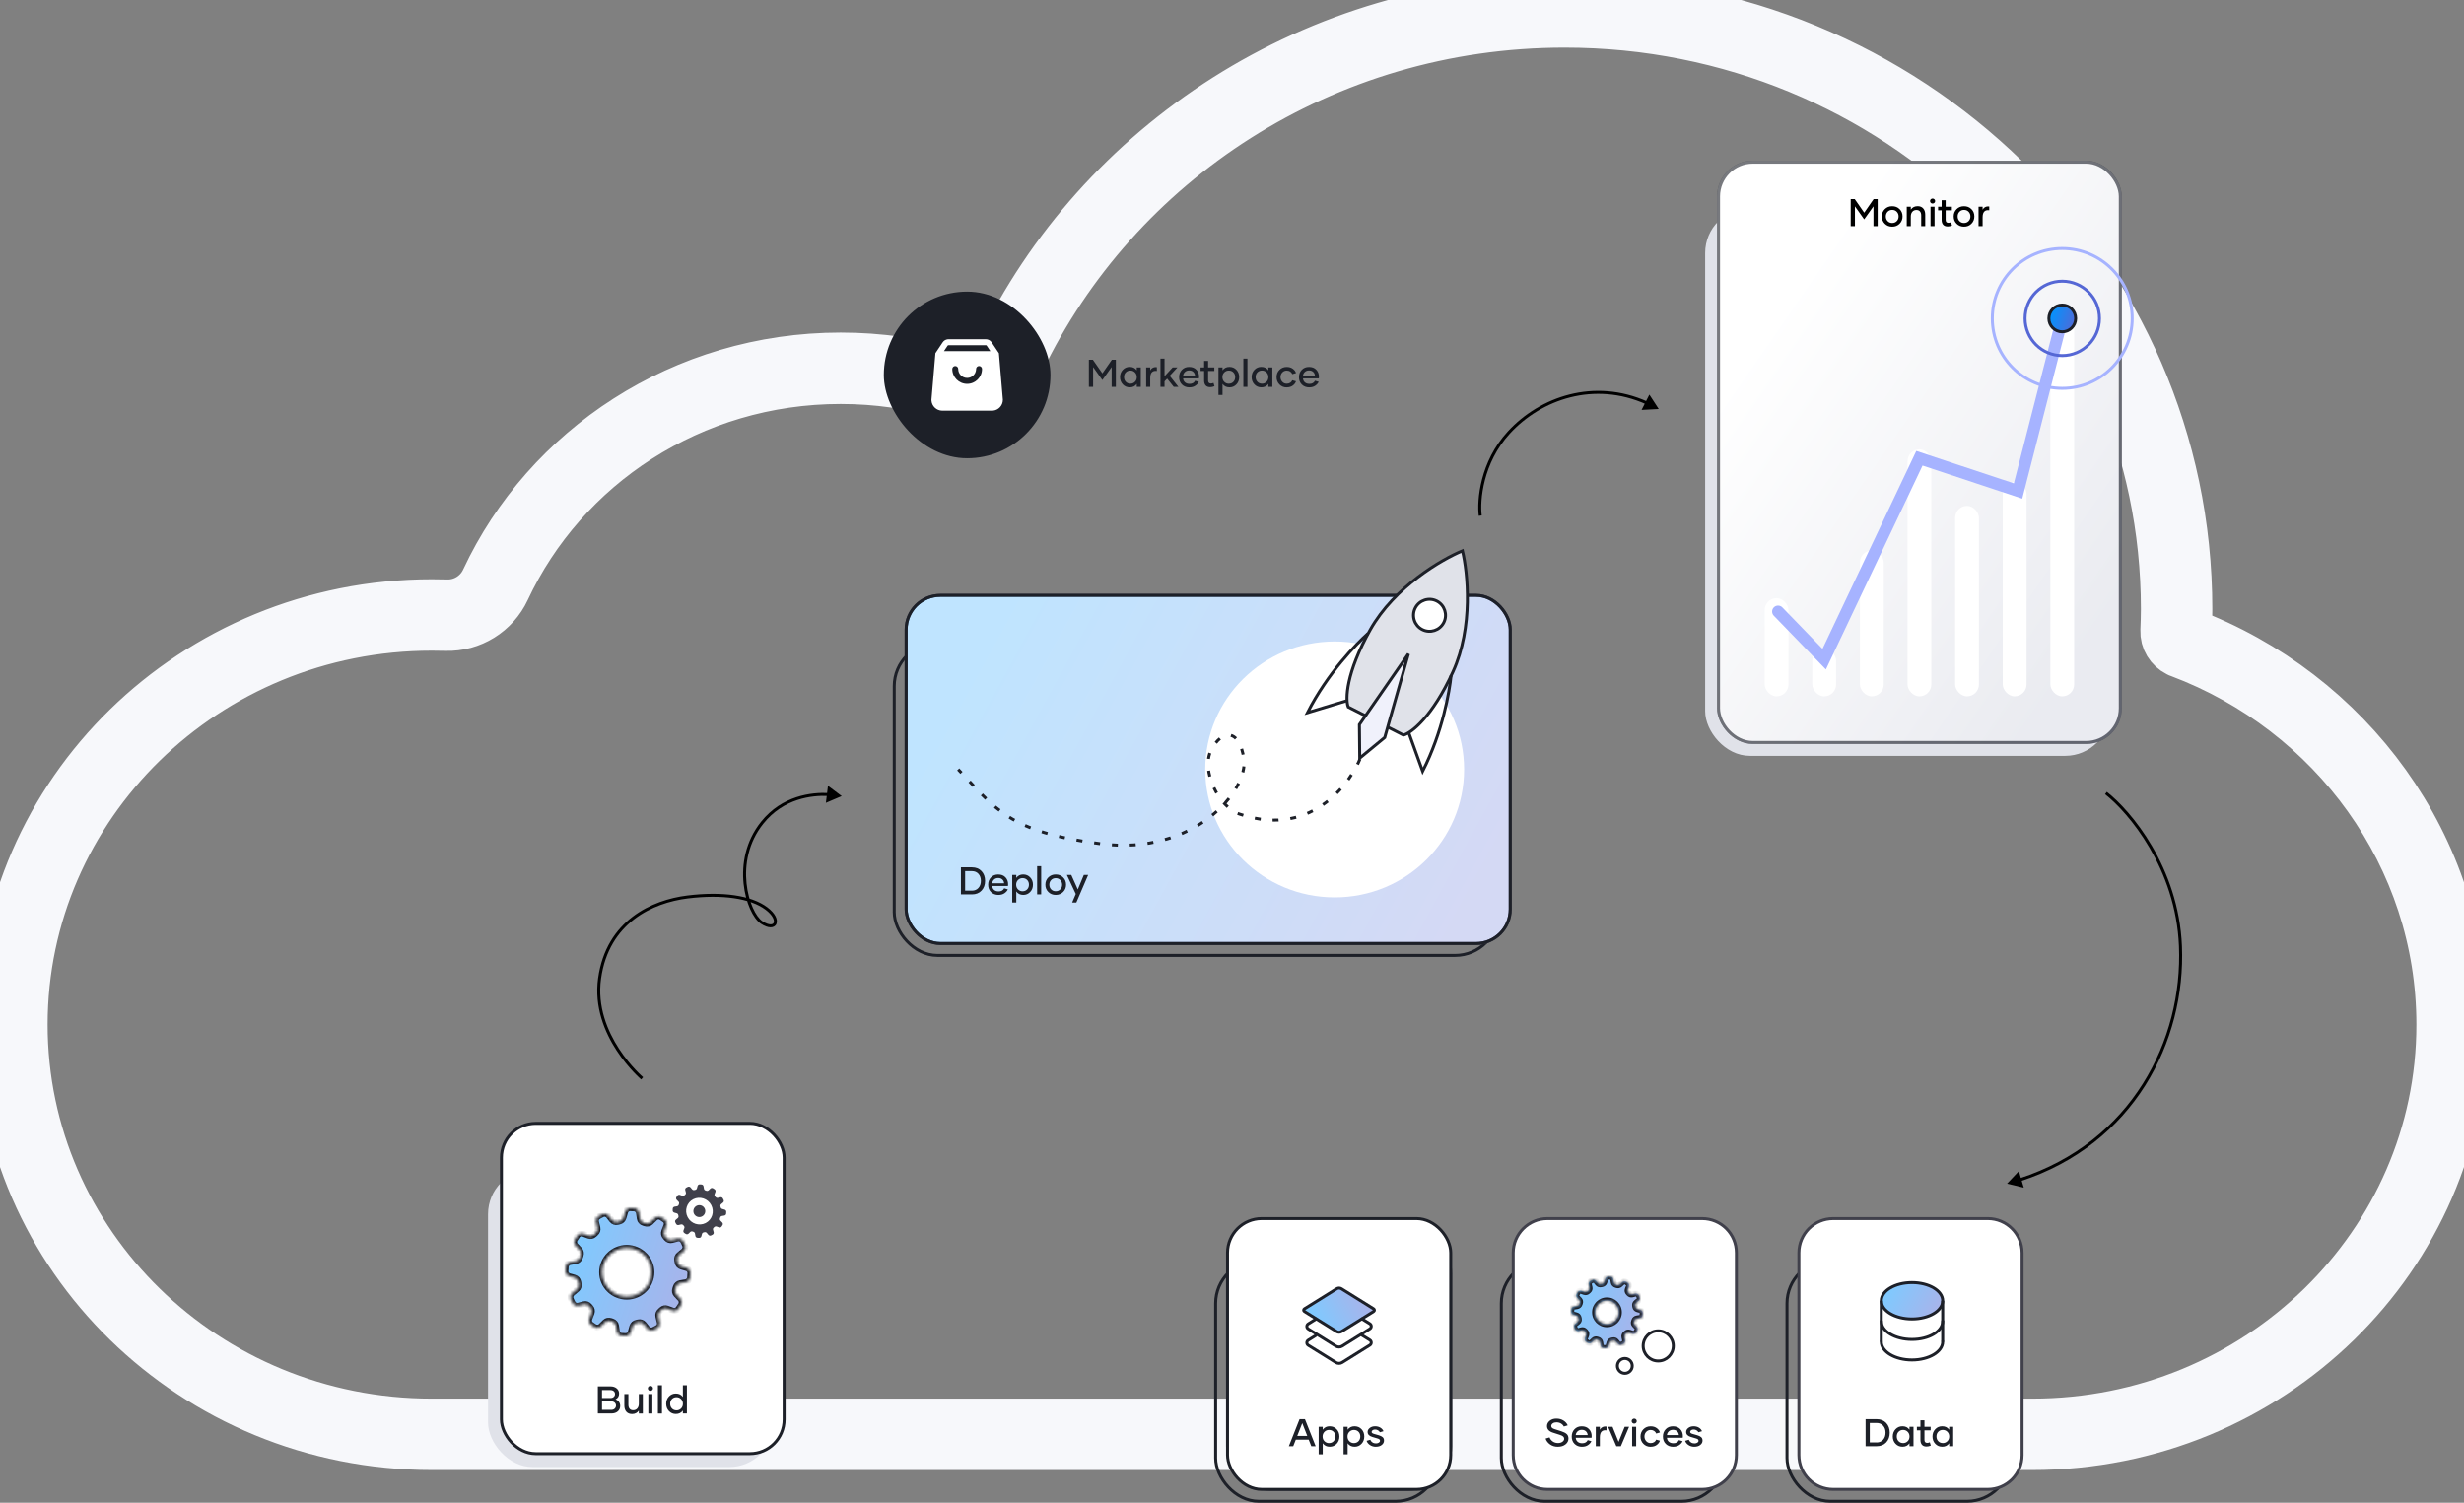 <svg width="828" height="505" viewBox="0 0 828 505" fill="none" xmlns="http://www.w3.org/2000/svg">
<rect x="0" y="0" width="828" height="505" fill="#808080" stroke="none"/>
<path d="M731.664 219.39L732.034 219.575L732.421 219.72C783.757 239.07 820 287.71 820 344.328C820 417.936 758.749 478.006 682.873 478H145.122C69.251 478 8 417.937 8 344.328C8 270.725 69.251 210.656 145.122 210.656C146.724 210.656 148.308 210.677 149.874 210.723C158.513 210.977 166.472 206.007 170.104 198.229C189.5 156.692 232.447 127.754 282.511 127.754C294.756 127.754 306.529 129.494 317.647 132.707C327.545 135.568 338.428 131.03 343.004 121.486C375.155 54.441 444.815 8 525.766 8C637.305 8 727.428 96.254 727.428 204.679C727.428 207.076 727.344 209.411 727.247 211.889C727.104 215.179 728.953 218.031 731.665 219.389C731.846 219.48 732.031 219.564 732.22 219.641C732.042 219.568 731.856 219.486 731.664 219.39ZM734.495 220.199L734.508 220.201C734.504 220.2 734.499 220.2 734.495 220.199ZM735.242 212.234C735.241 212.234 735.24 212.233 735.24 212.232C735.337 209.746 735.428 207.26 735.428 204.679C735.428 91.655 641.54 0 525.766 0C441.7 0 369.256 48.24 335.791 118.027C332.965 123.92 326.147 126.837 319.868 125.022C308.04 121.603 295.519 119.754 282.511 119.754C229.311 119.754 183.553 150.518 162.855 194.844C160.562 199.756 155.528 202.886 150.109 202.727C148.458 202.678 146.795 202.656 145.122 202.656C65.015 202.656 0 266.126 0 344.328C0 422.536 65.015 486 145.122 486H682.872C762.985 486.006 828 422.535 828 344.328C828 284.181 789.504 232.687 735.242 212.234Z" stroke="#F7F8FB" stroke-width="16"/>
<rect x="300.5" y="216.063" width="203" height="105" rx="14.5" stroke="#1D2028"/>
<rect x="304.5" y="200.063" width="203" height="117" rx="11.5" fill="white" stroke="#40404B"/>
<rect x="304.5" y="200.063" width="203" height="117" rx="11.5" fill="url(#paint0_linear_395_1736)" fill-opacity="0.25" stroke="#1D2028"/>
<path d="M326.615 291.461H322.908V300.563H326.615C327.967 300.563 329.04 300.138 329.833 299.287C330.626 298.437 331.026 297.345 331.026 296.012C331.026 294.673 330.626 293.581 329.827 292.737C329.027 291.892 327.954 291.467 326.615 291.467V291.461ZM326.589 299.294H324.317V292.743H326.589C327.516 292.743 328.252 293.048 328.798 293.657C329.344 294.266 329.617 295.047 329.617 295.999C329.617 296.97 329.344 297.764 328.798 298.38C328.252 298.995 327.516 299.306 326.589 299.306V299.294ZM335.54 300.735C336.32 300.735 336.98 300.551 337.52 300.189C338.06 299.827 338.447 299.389 338.682 298.875L337.438 298.507C337.101 299.211 336.479 299.56 335.578 299.56C334.937 299.56 334.422 299.389 334.042 299.052C333.661 298.716 333.451 298.272 333.407 297.719H338.72C338.751 297.523 338.764 297.339 338.764 297.174C338.764 296.221 338.466 295.434 337.869 294.806C337.272 294.177 336.46 293.866 335.425 293.866C334.429 293.866 333.616 294.197 332.994 294.85C332.372 295.504 332.061 296.323 332.061 297.307C332.061 298.329 332.385 299.16 333.032 299.795C333.68 300.43 334.518 300.747 335.552 300.747L335.54 300.735ZM333.407 296.818C333.458 296.323 333.667 295.904 334.035 295.561C334.403 295.219 334.867 295.047 335.432 295.047C336.016 295.047 336.485 295.212 336.834 295.542C337.184 295.872 337.38 296.298 337.425 296.818H333.407ZM343.855 293.854C342.839 293.854 342.059 294.241 341.513 295.015V294.025H340.148V303.293H341.513V299.573C342.059 300.347 342.839 300.735 343.855 300.735C344.782 300.735 345.556 300.405 346.178 299.751C346.8 299.097 347.111 298.278 347.111 297.294C347.111 296.31 346.8 295.491 346.178 294.838C345.556 294.184 344.782 293.86 343.855 293.86V293.854ZM343.633 299.516C343.03 299.516 342.516 299.306 342.097 298.887C341.678 298.469 341.468 297.935 341.468 297.294C341.468 296.659 341.678 296.133 342.097 295.714C342.516 295.295 343.023 295.085 343.626 295.085C344.255 295.085 344.769 295.295 345.169 295.707C345.569 296.12 345.766 296.647 345.766 297.288C345.766 297.929 345.562 298.462 345.163 298.881C344.763 299.3 344.249 299.51 343.626 299.51L343.633 299.516ZM348.514 300.563H349.879V291.073H348.514V300.563ZM354.767 300.735C355.763 300.735 356.588 300.405 357.249 299.751C357.909 299.097 358.239 298.278 358.239 297.294C358.239 296.31 357.909 295.491 357.249 294.838C356.588 294.184 355.757 293.86 354.76 293.86C353.764 293.86 352.938 294.19 352.278 294.844C351.618 295.498 351.288 296.317 351.288 297.294C351.288 298.278 351.618 299.097 352.278 299.751C352.938 300.405 353.764 300.735 354.76 300.735H354.767ZM354.76 299.497C354.138 299.497 353.624 299.287 353.224 298.868C352.824 298.449 352.621 297.929 352.621 297.307C352.621 296.672 352.824 296.145 353.224 295.726C353.624 295.307 354.138 295.098 354.76 295.098C355.382 295.098 355.896 295.307 356.303 295.726C356.709 296.145 356.912 296.672 356.912 297.307C356.912 297.929 356.709 298.449 356.303 298.868C355.896 299.287 355.382 299.497 354.76 299.497ZM364.206 294.025L362.181 298.887L359.997 294.025H358.512L361.501 300.417L360.283 303.293H361.686L365.666 294.025H364.206Z" fill="#1D2028"/>
<ellipse cx="448.5" cy="258.563" rx="43" ry="43.5" transform="rotate(90 448.5 258.563)" fill="white"/>
<path d="M491.435 185.107C484.616 187.902 468.587 197.16 460.453 211.623C452.271 226.17 452.046 235.118 453.064 237.585L471.607 247.021C474.201 246.392 481.302 240.942 488.245 225.765C495.148 210.675 493.19 192.265 491.435 185.107Z" fill="#E0E2E9" stroke="#1D2028"/>
<path d="M456.809 243.497L473.291 219.725L465.324 247.829L456.924 254.762L456.809 243.497Z" fill="#F0F1FB" stroke="#1D2028"/>
<path d="M459.745 212.832C455.901 216.236 446.134 226.176 439.359 239.489L452.5 235.5" stroke="#1D2028"/>
<path d="M487.611 227.012C487.121 232.123 484.836 245.87 478.062 259.183L473.5 246.5" stroke="#1D2028"/>
<circle cx="480.373" cy="206.764" r="5.381" transform="rotate(26.969 480.373 206.764)" fill="white" stroke="#1D2028"/>
<path d="M457 255.063C454.733 260.833 442.149 282.228 416.5 273.563C409.535 271.21 403.5 258.943 407 252.063C410.5 245.184 416.5 244.563 418 255.063C419.5 265.563 401.5 287.563 370 283.563C338.5 279.563 334.5 271.563 322 258.563" stroke="#1D2028" stroke-dasharray="2 4"/>
<path d="M638.25 69C638.25 72.404 635.277 75.25 631.5 75.25C627.723 75.25 624.75 72.404 624.75 69C624.75 65.596 627.723 62.75 631.5 62.75C635.277 62.75 638.25 65.596 638.25 69Z" fill="white" stroke="#1D2028" stroke-width="1.5"/>
<rect x="573" y="70" width="136" height="184" rx="15" fill="#E0E2E9"/>
<rect x="712.5" y="249.5" width="135" height="195" rx="11.5" transform="rotate(180 712.5 249.5)" fill="white" stroke="#1D2028"/>
<rect x="713" y="250" width="136" height="196" rx="12" transform="rotate(180 713 250)" fill="url(#paint1_linear_395_1736)" fill-opacity="0.4"/>
<path d="M629.62 66.897L626.446 71.474L623.26 66.897H621.908V76H623.33V69.341L626.434 73.715L629.557 69.341V76H630.972V66.897H629.62ZM635.854 76.171C636.85 76.171 637.675 75.841 638.335 75.188C638.996 74.534 639.326 73.715 639.326 72.731C639.326 71.747 638.996 70.928 638.335 70.274C637.675 69.621 636.844 69.297 635.847 69.297C634.851 69.297 634.025 69.627 633.365 70.281C632.705 70.935 632.375 71.753 632.375 72.731C632.375 73.715 632.705 74.534 633.365 75.188C634.025 75.841 634.851 76.171 635.847 76.171H635.854ZM635.847 74.934C635.225 74.934 634.711 74.724 634.311 74.305C633.911 73.886 633.708 73.366 633.708 72.744C633.708 72.109 633.911 71.582 634.311 71.163C634.711 70.744 635.225 70.535 635.847 70.535C636.469 70.535 636.983 70.744 637.39 71.163C637.796 71.582 637.999 72.109 637.999 72.744C637.999 73.366 637.796 73.886 637.39 74.305C636.983 74.724 636.469 74.934 635.847 74.934ZM644.353 69.29C643.395 69.29 642.646 69.671 642.106 70.433V69.462H640.741V76H642.106V72.75C642.106 72.09 642.277 71.563 642.62 71.163C642.963 70.763 643.42 70.566 643.991 70.566C644.518 70.566 644.918 70.731 645.191 71.055C645.464 71.379 645.597 71.83 645.597 72.407V75.994H646.949V72.16C646.949 71.265 646.727 70.56 646.276 70.046C645.826 69.532 645.185 69.278 644.353 69.278V69.29ZM649.425 68.395C649.666 68.395 649.869 68.313 650.034 68.154C650.199 67.996 650.282 67.793 650.282 67.551C650.282 67.329 650.199 67.132 650.034 66.967C649.869 66.802 649.666 66.72 649.425 66.72C649.184 66.72 648.98 66.802 648.815 66.967C648.65 67.132 648.568 67.329 648.568 67.551C648.568 67.793 648.65 67.996 648.815 68.154C648.98 68.313 649.184 68.395 649.425 68.395ZM648.733 76H650.085V69.462H648.733V76ZM655.614 74.673C655.328 74.813 655.042 74.883 654.757 74.883C654.128 74.883 653.817 74.546 653.817 73.88V70.668H655.899V69.462H653.817V67.278H652.465V69.462H651.272V70.668H652.465V73.88C652.465 74.572 652.637 75.118 652.973 75.511C653.31 75.905 653.824 76.102 654.509 76.102C654.973 76.102 655.455 76 655.95 75.79L655.614 74.673ZM659.987 76.171C660.984 76.171 661.809 75.841 662.469 75.188C663.129 74.534 663.459 73.715 663.459 72.731C663.459 71.747 663.129 70.928 662.469 70.274C661.809 69.621 660.978 69.297 659.981 69.297C658.984 69.297 658.159 69.627 657.499 70.281C656.839 70.935 656.509 71.753 656.509 72.731C656.509 73.715 656.839 74.534 657.499 75.188C658.159 75.841 658.984 76.171 659.981 76.171H659.987ZM659.981 74.934C659.359 74.934 658.845 74.724 658.445 74.305C658.045 73.886 657.842 73.366 657.842 72.744C657.842 72.109 658.045 71.582 658.445 71.163C658.845 70.744 659.359 70.535 659.981 70.535C660.603 70.535 661.117 70.744 661.523 71.163C661.93 71.582 662.133 72.109 662.133 72.744C662.133 73.366 661.93 73.886 661.523 74.305C661.117 74.724 660.603 74.934 659.981 74.934ZM666.233 70.503V69.462H664.869V76H666.233V73.048C666.233 72.122 666.424 71.468 666.811 71.081C667.198 70.693 667.75 70.554 668.468 70.662V69.392C667.947 69.322 667.49 69.392 667.103 69.595C666.716 69.798 666.424 70.103 666.227 70.509L666.233 70.503Z" fill="black"/>
<rect x="657" y="170" width="8" height="64" rx="4" fill="white"/>
<rect x="609" y="218" width="8" height="16" rx="4" fill="white"/>
<rect x="593" y="201" width="8" height="33" rx="4" fill="white"/>
<rect x="673" y="162" width="8" height="72" rx="4" fill="white"/>
<rect x="625" y="185" width="8" height="49" rx="4" fill="white"/>
<rect x="689" y="103" width="8" height="131" rx="4" fill="white"/>
<rect x="641" y="151" width="8" height="83" rx="4" fill="white"/>
<path d="M597.5 205.5L613 221.5L645 154L678.143 165L693 107" stroke="#A6B3FF" stroke-width="4" stroke-linecap="round"/>
<circle cx="693" cy="107" r="4.5" fill="url(#paint2_linear_395_1736)" stroke="#1D2028"/>
<circle cx="693" cy="107" r="12.5" stroke="#5567D5"/>
<circle cx="693" cy="107" r="23.5" stroke="#A6B3FF"/>
<path d="M282.845 267.528L278.23 264.059L277.533 269.79L282.845 267.528ZM215.79 362.365C216.114 361.984 216.114 361.984 216.114 361.984C216.114 361.984 216.114 361.984 216.113 361.984C216.113 361.983 216.112 361.983 216.112 361.982C216.11 361.981 216.107 361.978 216.104 361.975C216.096 361.969 216.085 361.959 216.069 361.946C216.039 361.919 215.993 361.879 215.933 361.825C215.812 361.718 215.634 361.556 215.408 361.343C214.955 360.918 214.309 360.287 213.541 359.469C212.005 357.834 209.985 355.455 208.048 352.486C204.171 346.54 200.658 338.272 201.975 328.871L200.985 328.732C199.621 338.465 203.263 346.979 207.211 353.032C209.187 356.062 211.246 358.486 212.812 360.154C213.596 360.988 214.257 361.634 214.723 362.072C214.956 362.291 215.14 362.458 215.267 362.572C215.331 362.628 215.38 362.671 215.413 362.7C215.43 362.715 215.443 362.726 215.452 362.734C215.456 362.738 215.46 362.741 215.462 362.743C215.463 362.744 215.464 362.744 215.465 362.745C215.465 362.745 215.466 362.746 215.466 362.746C215.466 362.746 215.466 362.746 215.79 362.365ZM201.975 328.871C203.297 319.436 207.666 313.077 213.138 308.889C218.622 304.691 225.238 302.657 231.055 301.932L230.931 300.94C224.993 301.679 218.193 303.76 212.53 308.095C206.854 312.439 202.344 319.031 200.985 328.732L201.975 328.871ZM231.055 301.932C242.775 300.472 252.195 301.93 257.22 305.678L257.818 304.876C252.474 300.891 242.724 299.471 230.931 300.94L231.055 301.932ZM257.22 305.678C258.474 306.613 259.263 307.536 259.684 308.325C260.112 309.126 260.132 309.727 259.986 310.079C259.856 310.391 259.54 310.639 258.916 310.632C258.273 310.624 257.352 310.333 256.213 309.571L255.657 310.402C256.886 311.225 257.996 311.621 258.904 311.632C259.831 311.643 260.586 311.241 260.909 310.462C261.215 309.724 261.068 308.794 260.566 307.854C260.058 306.903 259.157 305.874 257.818 304.876L257.22 305.678ZM256.213 309.571C255.145 308.855 253.966 307.277 252.968 305.033C251.978 302.807 251.192 299.985 250.869 296.856C250.223 290.597 251.433 283.158 256.497 276.811L255.715 276.187C250.452 282.783 249.208 290.502 249.875 296.959C250.208 300.187 251.019 303.112 252.055 305.44C253.083 307.75 254.358 309.532 255.657 310.402L256.213 309.571ZM256.497 276.811C263.307 268.275 272.825 267.24 278.357 267.485L278.401 266.486C272.727 266.235 262.814 267.289 255.715 276.187L256.497 276.811Z" fill="black"/>
<path d="M373.62 120.897L370.446 125.474L367.26 120.897H365.908V130H367.33V123.341L370.434 127.715L373.557 123.341V130H374.972V120.897H373.62ZM379.638 130.171C380.66 130.171 381.447 129.784 381.993 129.01V130H383.345V123.462H381.993V124.452C381.447 123.678 380.66 123.291 379.638 123.291C378.711 123.291 377.937 123.621 377.314 124.274C376.692 124.928 376.381 125.747 376.381 126.725C376.381 127.708 376.692 128.527 377.314 129.181C377.937 129.835 378.711 130.165 379.638 130.165V130.171ZM379.86 128.94C379.238 128.94 378.724 128.73 378.324 128.312C377.924 127.893 377.721 127.359 377.721 126.718C377.721 126.077 377.917 125.55 378.317 125.138C378.717 124.725 379.225 124.516 379.847 124.516C380.45 124.516 380.958 124.725 381.377 125.144C381.796 125.563 382.005 126.09 382.005 126.725C382.005 127.366 381.796 127.899 381.377 128.318C380.958 128.737 380.444 128.946 379.841 128.946L379.86 128.94ZM386.519 124.503V123.462H385.154V130H386.519V127.048C386.519 126.122 386.709 125.468 387.096 125.081C387.483 124.693 388.036 124.554 388.753 124.662V123.392C388.232 123.322 387.775 123.392 387.388 123.595C387.001 123.798 386.709 124.103 386.512 124.509L386.519 124.503ZM394.415 130H395.977L393.063 126.293L395.672 123.462H394.06L391.33 126.439V120.51H389.965V130H391.33V128.166L392.206 127.232L394.415 130ZM399.703 130.171C400.483 130.171 401.144 129.987 401.683 129.625C402.223 129.264 402.61 128.826 402.845 128.312L401.601 127.943C401.264 128.648 400.642 128.997 399.741 128.997C399.1 128.997 398.585 128.826 398.205 128.489C397.824 128.153 397.614 127.708 397.57 127.156H402.883C402.915 126.959 402.927 126.775 402.927 126.61C402.927 125.658 402.629 124.871 402.032 124.243C401.436 123.614 400.623 123.303 399.588 123.303C398.592 123.303 397.779 123.633 397.157 124.287C396.535 124.941 396.224 125.76 396.224 126.744C396.224 127.766 396.548 128.597 397.195 129.232C397.843 129.867 398.681 130.184 399.715 130.184L399.703 130.171ZM397.57 126.255C397.621 125.76 397.83 125.341 398.198 124.998C398.566 124.655 399.03 124.484 399.595 124.484C400.179 124.484 400.648 124.649 400.998 124.979C401.347 125.309 401.543 125.734 401.588 126.255H397.57ZM407.777 128.673C407.491 128.813 407.206 128.883 406.92 128.883C406.292 128.883 405.98 128.546 405.98 127.88V124.668H408.062V123.462H405.98V121.278H404.628V123.462H403.435V124.668H404.628V127.88C404.628 128.572 404.8 129.118 405.136 129.511C405.473 129.905 405.987 130.102 406.672 130.102C407.136 130.102 407.618 130 408.113 129.791L407.777 128.673ZM413.16 123.291C412.144 123.291 411.363 123.678 410.817 124.452V123.462H409.453V132.729H410.817V129.01C411.363 129.784 412.144 130.171 413.16 130.171C414.086 130.171 414.861 129.841 415.483 129.188C416.105 128.534 416.416 127.715 416.416 126.731C416.416 125.747 416.105 124.928 415.483 124.274C414.861 123.621 414.086 123.297 413.16 123.297V123.291ZM412.938 128.953C412.334 128.953 411.82 128.743 411.401 128.324C410.982 127.905 410.773 127.372 410.773 126.731C410.773 126.096 410.982 125.569 411.401 125.15C411.82 124.731 412.328 124.522 412.931 124.522C413.56 124.522 414.074 124.731 414.474 125.144C414.874 125.557 415.07 126.083 415.07 126.725C415.07 127.366 414.867 127.899 414.467 128.318C414.067 128.737 413.553 128.946 412.931 128.946L412.938 128.953ZM417.819 130H419.184V120.51H417.819V130ZM423.855 130.171C424.877 130.171 425.665 129.784 426.21 129.01V130H427.562V123.462H426.21V124.452C425.665 123.678 424.877 123.291 423.855 123.291C422.929 123.291 422.154 123.621 421.532 124.274C420.91 124.928 420.599 125.747 420.599 126.725C420.599 127.708 420.91 128.527 421.532 129.181C422.154 129.835 422.929 130.165 423.855 130.165V130.171ZM424.078 128.94C423.456 128.94 422.941 128.73 422.542 128.312C422.142 127.893 421.938 127.359 421.938 126.718C421.938 126.077 422.135 125.55 422.535 125.138C422.935 124.725 423.443 124.516 424.065 124.516C424.668 124.516 425.176 124.725 425.595 125.144C426.014 125.563 426.223 126.09 426.223 126.725C426.223 127.366 426.014 127.899 425.595 128.318C425.176 128.737 424.662 128.946 424.059 128.946L424.078 128.94ZM432.406 130.171C433.225 130.171 433.91 129.962 434.462 129.543C435.015 129.124 435.357 128.654 435.497 128.127L434.234 127.778C434.139 128.102 433.923 128.375 433.586 128.604C433.25 128.832 432.856 128.946 432.406 128.946C431.79 128.946 431.282 128.73 430.889 128.292C430.495 127.854 430.298 127.334 430.298 126.731C430.298 126.115 430.495 125.595 430.889 125.169C431.282 124.744 431.79 124.528 432.412 124.528C432.863 124.528 433.256 124.649 433.593 124.89C433.929 125.131 434.145 125.411 434.24 125.734L435.503 125.373C435.364 124.833 435.015 124.357 434.456 123.938C433.897 123.519 433.212 123.31 432.393 123.31C431.409 123.31 430.59 123.64 429.943 124.293C429.295 124.947 428.972 125.766 428.972 126.744C428.972 127.721 429.295 128.54 429.949 129.2C430.603 129.86 431.422 130.19 432.406 130.19V130.171ZM439.985 130.171C440.766 130.171 441.426 129.987 441.965 129.625C442.505 129.264 442.892 128.826 443.127 128.312L441.883 127.943C441.546 128.648 440.924 128.997 440.023 128.997C439.382 128.997 438.868 128.826 438.487 128.489C438.106 128.153 437.896 127.708 437.852 127.156H443.165C443.197 126.959 443.209 126.775 443.209 126.61C443.209 125.658 442.911 124.871 442.314 124.243C441.718 123.614 440.905 123.303 439.871 123.303C438.874 123.303 438.062 123.633 437.439 124.287C436.817 124.941 436.506 125.76 436.506 126.744C436.506 127.766 436.83 128.597 437.478 129.232C438.125 129.867 438.963 130.184 439.998 130.184L439.985 130.171ZM437.852 126.255C437.903 125.76 438.112 125.341 438.48 124.998C438.849 124.655 439.312 124.484 439.877 124.484C440.461 124.484 440.931 124.649 441.28 124.979C441.629 125.309 441.826 125.734 441.87 126.255H437.852Z" fill="#1D2028"/>
<rect x="164" y="393" width="96" height="100" rx="15" fill="#E0E2E9"/>
<rect x="263.5" y="488.5" width="95" height="111" rx="11.5" transform="rotate(180 263.5 488.5)" fill="white" stroke="#1D2028"/>
<path d="M206.862 470.239C207.655 469.833 208.049 469.186 208.042 468.291C208.036 467.58 207.763 467.002 207.224 466.558C206.684 466.113 205.992 465.891 205.142 465.891H200.901V474.994H205.415C206.335 474.994 207.065 474.759 207.604 474.289C208.144 473.819 208.411 473.21 208.411 472.455C208.411 471.934 208.271 471.483 207.998 471.103C207.725 470.722 207.344 470.436 206.855 470.246L206.862 470.239ZM205.116 467.129C205.58 467.129 205.954 467.256 206.24 467.503C206.525 467.751 206.665 468.068 206.665 468.456C206.671 468.83 206.538 469.147 206.265 469.408C205.992 469.668 205.637 469.801 205.199 469.801H202.298V467.135L205.116 467.129ZM205.396 473.775H202.298V470.931H205.408C205.903 470.931 206.291 471.071 206.576 471.344C206.862 471.617 207.001 471.947 207.001 472.334C207.001 472.74 206.855 473.083 206.563 473.362C206.271 473.642 205.878 473.781 205.383 473.781L205.396 473.775ZM214.669 468.462V471.712C214.669 472.372 214.498 472.899 214.149 473.299C213.8 473.699 213.343 473.896 212.778 473.896C212.251 473.896 211.851 473.73 211.578 473.407C211.305 473.083 211.166 472.632 211.166 472.055V468.468H209.801V472.302C209.801 473.197 210.029 473.902 210.486 474.416C210.943 474.93 211.584 475.184 212.41 475.184C213.387 475.178 214.143 474.791 214.669 474.022V475.013H216.021V468.475L214.669 468.462ZM218.561 467.396C218.802 467.396 219.005 467.313 219.17 467.154C219.335 466.996 219.417 466.792 219.417 466.551C219.417 466.329 219.335 466.132 219.17 465.967C219.005 465.802 218.802 465.72 218.561 465.72C218.319 465.72 218.116 465.802 217.951 465.967C217.786 466.132 217.704 466.329 217.704 466.551C217.704 466.792 217.786 466.996 217.951 467.154C218.116 467.313 218.319 467.396 218.561 467.396ZM217.869 475H219.221V468.462H217.869V475ZM221.081 475H222.445V465.51H221.081V475ZM229.472 465.51V469.452C228.926 468.678 228.139 468.291 227.117 468.291C226.19 468.291 225.416 468.621 224.794 469.274C224.172 469.928 223.861 470.747 223.861 471.725C223.861 472.708 224.172 473.527 224.794 474.181C225.416 474.835 226.19 475.165 227.117 475.165C228.139 475.159 228.926 474.771 229.472 474.003V474.994H230.824V465.504L229.472 465.51ZM227.339 473.94C226.717 473.94 226.203 473.73 225.803 473.312C225.403 472.893 225.2 472.359 225.2 471.718C225.2 471.077 225.397 470.55 225.797 470.138C226.197 469.725 226.705 469.516 227.327 469.516C227.93 469.516 228.438 469.725 228.856 470.144C229.275 470.563 229.485 471.09 229.485 471.725C229.485 472.366 229.275 472.899 228.856 473.318C228.438 473.737 227.923 473.946 227.32 473.946L227.339 473.94Z" fill="#1D2028"/>
<mask id="path-34-inside-1_395_1736" fill="white">
<path fill-rule="evenodd" clip-rule="evenodd" d="M231.996 427.924L231.902 429.288C231.847 430.094 231.248 430.761 230.453 430.9L228.515 431.243C227.86 431.358 227.333 431.838 227.136 432.475C227.062 432.715 226.982 432.954 226.899 433.189C226.676 433.816 226.808 434.512 227.261 434.996L228.602 436.427C229.154 437.015 229.231 437.907 228.789 438.585L228.042 439.732C227.592 440.424 226.721 440.709 225.951 440.418L224.197 439.753C223.563 439.513 222.852 439.669 222.357 440.136C222.183 440.301 222.007 440.46 221.826 440.618C221.331 441.049 221.103 441.712 221.251 442.353L221.714 444.357C221.896 445.138 221.523 445.945 220.81 446.315L219.651 446.915C218.908 447.301 217.998 447.108 217.478 446.453L216.319 444.996C215.892 444.46 215.193 444.234 214.524 444.39C214.314 444.44 214.103 444.486 213.89 444.528C213.236 444.655 212.702 445.125 212.515 445.765L211.94 447.733C211.711 448.516 210.975 449.04 210.163 448.998L208.924 448.934C208.095 448.89 207.411 448.269 207.288 447.447L206.999 445.515C206.898 444.841 206.413 444.298 205.763 444.096C205.567 444.036 205.373 443.972 205.181 443.904C204.541 443.68 203.83 443.823 203.344 444.3L201.949 445.672C201.355 446.256 200.435 446.343 199.746 445.88L198.718 445.19C198.043 444.737 197.769 443.878 198.058 443.114L198.785 441.194C199.021 440.571 198.878 439.875 198.434 439.382C198.29 439.223 198.15 439.06 198.013 438.896C197.573 438.368 196.877 438.129 196.211 438.303L194.401 438.776C193.591 438.988 192.747 438.598 192.385 437.844L191.821 436.671C191.474 435.948 191.661 435.08 192.277 434.562L193.851 433.242C194.354 432.82 194.572 432.154 194.436 431.511C194.387 431.278 194.343 431.044 194.303 430.807C194.19 430.135 193.715 429.583 193.061 429.394L191.263 428.878C190.472 428.65 189.948 427.899 190.004 427.076L190.098 425.712C190.154 424.905 190.752 424.24 191.547 424.1L193.485 423.757C194.14 423.642 194.667 423.161 194.864 422.525C194.938 422.285 195.018 422.046 195.101 421.811C195.324 421.184 195.193 420.487 194.739 420.004L193.398 418.573C192.846 417.985 192.769 417.093 193.211 416.415L193.958 415.268C194.409 414.575 195.279 414.291 196.049 414.582L197.802 415.247C198.437 415.487 199.148 415.331 199.643 414.864C199.817 414.7 199.993 414.54 200.174 414.382C200.669 413.952 200.897 413.288 200.749 412.646L200.285 410.644C200.104 409.862 200.477 409.055 201.19 408.685L202.349 408.085C203.092 407.699 204.002 407.892 204.522 408.546L205.681 410.003C206.108 410.541 206.807 410.766 207.476 410.608C207.686 410.56 207.897 410.514 208.11 410.473C208.764 410.345 209.298 409.875 209.485 409.235L210.06 407.266C210.289 406.484 211.025 405.959 211.837 406.002L213.076 406.066C213.905 406.11 214.589 406.731 214.712 407.553L215.001 409.485C215.102 410.159 215.587 410.702 216.237 410.904C216.433 410.965 216.627 411.028 216.819 411.096C217.459 411.32 218.171 411.176 218.656 410.7L220.051 409.328C220.645 408.745 221.565 408.658 222.254 409.12L223.282 409.81C223.957 410.263 224.231 411.122 223.942 411.885L223.215 413.807C222.979 414.429 223.123 415.123 223.566 415.618C223.71 415.777 223.85 415.939 223.987 416.104C224.427 416.632 225.123 416.871 225.788 416.697L227.599 416.224C228.409 416.012 229.253 416.402 229.616 417.155L230.179 418.329C230.527 419.051 230.339 419.921 229.723 420.438L228.15 421.757C227.646 422.18 227.428 422.847 227.564 423.489C227.613 423.722 227.657 423.956 227.697 424.192C227.81 424.865 228.285 425.417 228.939 425.606L230.737 426.122C231.528 426.35 232.053 427.1 231.996 427.924ZM218.899 427.541C218.899 432.064 215.193 435.731 210.621 435.731C206.049 435.731 202.343 432.064 202.343 427.541C202.343 423.017 206.049 419.35 210.621 419.35C215.193 419.35 218.899 423.017 218.899 427.541Z"/>
</mask>
<path fill-rule="evenodd" clip-rule="evenodd" d="M231.996 427.924L231.902 429.288C231.847 430.094 231.248 430.761 230.453 430.9L228.515 431.243C227.86 431.358 227.333 431.838 227.136 432.475C227.062 432.715 226.982 432.954 226.899 433.189C226.676 433.816 226.808 434.512 227.261 434.996L228.602 436.427C229.154 437.015 229.231 437.907 228.789 438.585L228.042 439.732C227.592 440.424 226.721 440.709 225.951 440.418L224.197 439.753C223.563 439.513 222.852 439.669 222.357 440.136C222.183 440.301 222.007 440.46 221.826 440.618C221.331 441.049 221.103 441.712 221.251 442.353L221.714 444.357C221.896 445.138 221.523 445.945 220.81 446.315L219.651 446.915C218.908 447.301 217.998 447.108 217.478 446.453L216.319 444.996C215.892 444.46 215.193 444.234 214.524 444.39C214.314 444.44 214.103 444.486 213.89 444.528C213.236 444.655 212.702 445.125 212.515 445.765L211.94 447.733C211.711 448.516 210.975 449.04 210.163 448.998L208.924 448.934C208.095 448.89 207.411 448.269 207.288 447.447L206.999 445.515C206.898 444.841 206.413 444.298 205.763 444.096C205.567 444.036 205.373 443.972 205.181 443.904C204.541 443.68 203.83 443.823 203.344 444.3L201.949 445.672C201.355 446.256 200.435 446.343 199.746 445.88L198.718 445.19C198.043 444.737 197.769 443.878 198.058 443.114L198.785 441.194C199.021 440.571 198.878 439.875 198.434 439.382C198.29 439.223 198.15 439.06 198.013 438.896C197.573 438.368 196.877 438.129 196.211 438.303L194.401 438.776C193.591 438.988 192.747 438.598 192.385 437.844L191.821 436.671C191.474 435.948 191.661 435.08 192.277 434.562L193.851 433.242C194.354 432.82 194.572 432.154 194.436 431.511C194.387 431.278 194.343 431.044 194.303 430.807C194.19 430.135 193.715 429.583 193.061 429.394L191.263 428.878C190.472 428.65 189.948 427.899 190.004 427.076L190.098 425.712C190.154 424.905 190.752 424.24 191.547 424.1L193.485 423.757C194.14 423.642 194.667 423.161 194.864 422.525C194.938 422.285 195.018 422.046 195.101 421.811C195.324 421.184 195.193 420.487 194.739 420.004L193.398 418.573C192.846 417.985 192.769 417.093 193.211 416.415L193.958 415.268C194.409 414.575 195.279 414.291 196.049 414.582L197.802 415.247C198.437 415.487 199.148 415.331 199.643 414.864C199.817 414.7 199.993 414.54 200.174 414.382C200.669 413.952 200.897 413.288 200.749 412.646L200.285 410.644C200.104 409.862 200.477 409.055 201.19 408.685L202.349 408.085C203.092 407.699 204.002 407.892 204.522 408.546L205.681 410.003C206.108 410.541 206.807 410.766 207.476 410.608C207.686 410.56 207.897 410.514 208.11 410.473C208.764 410.345 209.298 409.875 209.485 409.235L210.06 407.266C210.289 406.484 211.025 405.959 211.837 406.002L213.076 406.066C213.905 406.11 214.589 406.731 214.712 407.553L215.001 409.485C215.102 410.159 215.587 410.702 216.237 410.904C216.433 410.965 216.627 411.028 216.819 411.096C217.459 411.32 218.171 411.176 218.656 410.7L220.051 409.328C220.645 408.745 221.565 408.658 222.254 409.12L223.282 409.81C223.957 410.263 224.231 411.122 223.942 411.885L223.215 413.807C222.979 414.429 223.123 415.123 223.566 415.618C223.71 415.777 223.85 415.939 223.987 416.104C224.427 416.632 225.123 416.871 225.788 416.697L227.599 416.224C228.409 416.012 229.253 416.402 229.616 417.155L230.179 418.329C230.527 419.051 230.339 419.921 229.723 420.438L228.15 421.757C227.646 422.18 227.428 422.847 227.564 423.489C227.613 423.722 227.657 423.956 227.697 424.192C227.81 424.865 228.285 425.417 228.939 425.606L230.737 426.122C231.528 426.35 232.053 427.1 231.996 427.924ZM218.899 427.541C218.899 432.064 215.193 435.731 210.621 435.731C206.049 435.731 202.343 432.064 202.343 427.541C202.343 423.017 206.049 419.35 210.621 419.35C215.193 419.35 218.899 423.017 218.899 427.541Z" fill="url(#paint3_linear_395_1736)" fill-opacity="0.5" stroke="#1D2028" stroke-width="2" mask="url(#path-34-inside-1_395_1736)"/>
<path fill-rule="evenodd" clip-rule="evenodd" d="M231.072 409.007C232.214 411.218 234.918 412.111 237.111 411.003C239.303 409.895 240.155 407.204 239.014 404.993C237.872 402.782 235.168 401.888 232.975 402.996C230.783 404.105 229.931 406.795 231.072 409.007ZM242.894 402.719L243.158 403.23C243.314 403.532 243.238 403.899 242.975 404.117L242.334 404.65C242.117 404.83 242.028 405.113 242.095 405.385C242.12 405.487 242.143 405.59 242.163 405.692C242.218 405.965 242.419 406.188 242.693 406.267L243.501 406.499C243.834 406.594 244.058 406.899 244.043 407.237L244.018 407.808C244.003 408.152 243.744 408.439 243.396 408.497L242.602 408.628C242.315 408.675 242.087 408.881 242.006 409.154C241.978 409.25 241.948 409.345 241.916 409.44C241.827 409.7 241.888 409.987 242.083 410.186L242.693 410.81C242.931 411.054 242.97 411.423 242.787 411.707L242.491 412.168C242.301 412.464 241.922 412.587 241.587 412.46L240.839 412.18C240.564 412.077 240.256 412.143 240.044 412.341C239.977 412.403 239.909 412.464 239.839 412.524C239.626 412.708 239.531 412.99 239.602 413.26L239.821 414.091C239.908 414.422 239.75 414.765 239.441 414.922L238.969 415.161C238.653 415.32 238.265 415.241 238.039 414.97L237.509 414.335C237.324 414.114 237.026 414.021 236.742 414.085C236.656 414.105 236.571 414.123 236.485 414.139C236.199 414.193 235.968 414.395 235.893 414.669L235.678 415.458C235.586 415.794 235.265 416.02 234.909 415.998L234.378 415.967C234.03 415.946 233.74 415.695 233.68 415.358L233.528 414.513C233.479 414.239 233.274 414.018 233.002 413.934C232.914 413.908 232.826 413.878 232.74 413.848C232.461 413.751 232.152 413.812 231.944 414.015L231.379 414.568C231.126 414.815 230.729 414.853 230.43 414.657L229.965 414.354C229.678 414.167 229.557 413.814 229.671 413.498L229.964 412.69C230.057 412.432 229.992 412.146 229.801 411.943C229.732 411.869 229.664 411.794 229.598 411.717C229.409 411.499 229.112 411.4 228.83 411.471L228.052 411.664C227.71 411.749 227.352 411.589 227.192 411.281L226.928 410.77C226.772 410.467 226.847 410.101 227.111 409.883L227.752 409.35C227.969 409.17 228.058 408.886 227.991 408.615C227.966 408.513 227.943 408.41 227.923 408.308C227.868 408.035 227.667 407.811 227.393 407.733L226.584 407.501C226.252 407.405 226.028 407.1 226.043 406.763L226.068 406.192C226.083 405.847 226.342 405.561 226.69 405.503L227.483 405.372C227.771 405.325 227.999 405.119 228.08 404.846C228.108 404.75 228.138 404.655 228.17 404.56C228.259 404.3 228.198 404.013 228.003 403.813L227.393 403.189C227.155 402.946 227.116 402.577 227.298 402.293L227.595 401.832C227.785 401.536 228.164 401.413 228.499 401.539L229.246 401.819C229.522 401.923 229.83 401.856 230.042 401.658C230.109 401.597 230.177 401.535 230.247 401.475C230.46 401.292 230.555 401.009 230.484 400.739L230.265 399.908C230.178 399.578 230.336 399.234 230.645 399.078L231.117 398.839C231.432 398.68 231.821 398.759 232.047 399.029L232.577 399.664C232.762 399.886 233.06 399.979 233.344 399.915C233.429 399.895 233.515 399.877 233.601 399.861C233.887 399.807 234.118 399.604 234.193 399.33L234.408 398.542C234.5 398.206 234.821 397.98 235.176 398.001L235.707 398.033C236.056 398.053 236.345 398.305 236.406 398.641L236.558 399.487C236.607 399.761 236.812 399.981 237.084 400.065C237.172 400.092 237.259 400.121 237.346 400.152C237.624 400.249 237.934 400.188 238.142 399.985L238.707 399.432C238.96 399.185 239.357 399.147 239.656 399.342L240.121 399.646C240.408 399.832 240.529 400.185 240.414 400.502L240.122 401.309C240.029 401.568 240.094 401.854 240.285 402.057C240.354 402.131 240.422 402.205 240.488 402.282C240.677 402.501 240.974 402.599 241.256 402.529L242.034 402.336C242.376 402.25 242.734 402.41 242.894 402.719ZM235 409C236.105 409 237 408.105 237 407C237 405.895 236.105 405 235 405C233.896 405 233 405.895 233 407C233 408.105 233.896 409 235 409Z" fill="#40404B"/>
<rect x="408.5" y="423.5" width="75" height="81" rx="14.5" stroke="#1D2028"/>
<path d="M412.5 428C412.5 419.992 418.996 413.5 427.004 413.5H427.1H427.197H427.293H427.389H427.485H427.581H427.677H427.773H427.869H427.964H428.06H428.156H428.251H428.347H428.442H428.537H428.632H428.728H428.823H428.918H429.012H429.107H429.202H429.297H429.391H429.486H429.58H429.675H429.769H429.863H429.958H430.052H430.146H430.24H430.334H430.428H430.522H430.615H430.709H430.803H430.896H430.99H431.083H431.176H431.27H431.363H431.456H431.549H431.642H431.735H431.828H431.921H432.014H432.106H432.199H432.292H432.384H432.477H432.569H432.661H432.754H432.846H432.938H433.03H433.122H433.214H433.306H433.398H433.49H433.582H433.674H433.765H433.857H433.948H434.04H434.131H434.223H434.314H434.405H434.497H434.588H434.679H434.77H434.861H434.952H435.043H435.134H435.225H435.315H435.406H435.497H435.587H435.678H435.768H435.859H435.949H436.04H436.13H436.22H436.311H436.401H436.491H436.581H436.671H436.761H436.851H436.941H437.031H437.121H437.21H437.3H437.39H437.479H437.569H437.658H437.748H437.837H437.927H438.016H438.106H438.195H438.284H438.373H438.463H438.552H438.641H438.73H438.819H438.908H438.997H439.086H439.175H439.263H439.352H439.441H439.53H439.618H439.707H439.796H439.884H439.973H440.061H440.15H440.238H440.327H440.415H440.503H440.592H440.68H440.768H440.856H440.945H441.033H441.121H441.209H441.297H441.385H441.473H441.561H441.649H441.737H441.825H441.912H442H442.088H442.176H442.264H442.351H442.439H442.527H442.614H442.702H442.789H442.877H442.965H443.052H443.14H443.227H443.314H443.402H443.489H443.577H443.664H443.751H443.839H443.926H444.013H444.1H444.188H444.275H444.362H444.449H444.536H444.623H444.71H444.797H444.885H444.972H445.059H445.146H445.233H445.32H445.407H445.494H445.58H445.667H445.754H445.841H445.928H446.015H446.102H446.189H446.275H446.362H446.449H446.536H446.622H446.709H446.796H446.883H446.969H447.056H447.143H447.229H447.316H447.403H447.489H447.576H447.663H447.749H447.836H447.923H448.009H448.096H448.182H448.269H448.356H448.442H448.529H448.615H448.702H448.788H448.875H448.962H449.048H449.135H449.221H449.308H449.394H449.481H449.567H449.654H449.74H449.827H449.913H450H450.087H450.173H450.26H450.346H450.433H450.519H450.606H450.692H450.779H450.865H450.952H451.038H451.125H451.212H451.298H451.385H451.471H451.558H451.644H451.731H451.818H451.904H451.991H452.077H452.164H452.251H452.337H452.424H452.511H452.597H452.684H452.771H452.857H452.944H453.031H453.117H453.204H453.291H453.378H453.464H453.551H453.638H453.725H453.811H453.898H453.985H454.072H454.159H454.246H454.333H454.42H454.506H454.593H454.68H454.767H454.854H454.941H455.028H455.115H455.203H455.29H455.377H455.464H455.551H455.638H455.725H455.812H455.9H455.987H456.074H456.161H456.249H456.336H456.423H456.511H456.598H456.686H456.773H456.86H456.948H457.035H457.123H457.211H457.298H457.386H457.473H457.561H457.649H457.736H457.824H457.912H458H458.088H458.175H458.263H458.351H458.439H458.527H458.615H458.703H458.791H458.879H458.967H459.055H459.144H459.232H459.32H459.408H459.497H459.585H459.673H459.762H459.85H459.939H460.027H460.116H460.204H460.293H460.382H460.47H460.559H460.648H460.737H460.825H460.914H461.003H461.092H461.181H461.27H461.359H461.448H461.537H461.627H461.716H461.805H461.894H461.984H462.073H462.163H462.252H462.342H462.431H462.521H462.61H462.7H462.79H462.879H462.969H463.059H463.149H463.239H463.329H463.419H463.509H463.599H463.689H463.78H463.87H463.96H464.051H464.141H464.232H464.322H464.413H464.503H464.594H464.685H464.775H464.866H464.957H465.048H465.139H465.23H465.321H465.412H465.503H465.595H465.686H465.777H465.869H465.96H466.052H466.143H466.235H466.326H466.418H466.51H466.602H466.694H466.786H466.878H466.97H467.062H467.154H467.246H467.339H467.431H467.523H467.616H467.708H467.801H467.894H467.986H468.079H468.172H468.265H468.358H468.451H468.544H468.637H468.73H468.824H468.917H469.01H469.104H469.197H469.291H469.385H469.478H469.572H469.666H469.76H469.854H469.948H470.042H470.137H470.231H470.325H470.42H470.514H470.609H470.703H470.798H470.893H470.988H471.082H471.177H471.272H471.368H471.463H471.558H471.653H471.749H471.844H471.94H472.036H472.131H472.227H472.323H472.419H472.515H472.611H472.707H472.803H472.9H472.996C481.004 413.5 487.5 419.992 487.5 428V486C487.5 494.008 481.008 500.5 473 500.5H427C418.992 500.5 412.5 494.008 412.5 486V428Z" fill="white" stroke="#40404B"/>
<rect x="412.5" y="409.5" width="75" height="91" rx="11.5" fill="white" stroke="#1D2028"/>
<path d="M440.643 486H442.115L438.51 476.897H436.707L433.102 486H434.574L435.444 483.791H439.773L440.643 486ZM435.926 482.54L437.615 478.237L439.291 482.54H435.926ZM446.832 479.29C445.816 479.29 445.035 479.677 444.489 480.452V479.462H443.125V488.729H444.489V485.01C445.035 485.784 445.816 486.171 446.832 486.171C447.758 486.171 448.533 485.841 449.155 485.187C449.777 484.533 450.088 483.715 450.088 482.731C450.088 481.747 449.777 480.928 449.155 480.274C448.533 479.62 447.758 479.297 446.832 479.297V479.29ZM446.609 484.952C446.006 484.952 445.492 484.743 445.073 484.324C444.654 483.905 444.445 483.372 444.445 482.731C444.445 482.096 444.654 481.569 445.073 481.15C445.492 480.731 446 480.522 446.603 480.522C447.231 480.522 447.746 480.731 448.146 481.144C448.545 481.556 448.742 482.083 448.742 482.724C448.742 483.365 448.539 483.899 448.139 484.318C447.739 484.737 447.225 484.946 446.603 484.946L446.609 484.952ZM455.198 479.29C454.182 479.29 453.401 479.677 452.855 480.452V479.462H451.491V488.729H452.855V485.01C453.401 485.784 454.182 486.171 455.198 486.171C456.125 486.171 456.899 485.841 457.521 485.187C458.143 484.533 458.454 483.715 458.454 482.731C458.454 481.747 458.143 480.928 457.521 480.274C456.899 479.62 456.125 479.297 455.198 479.297V479.29ZM454.976 484.952C454.373 484.952 453.858 484.743 453.439 484.324C453.021 483.905 452.811 483.372 452.811 482.731C452.811 482.096 453.021 481.569 453.439 481.15C453.858 480.731 454.366 480.522 454.969 480.522C455.598 480.522 456.112 480.731 456.512 481.144C456.912 481.556 457.108 482.083 457.108 482.724C457.108 483.365 456.905 483.899 456.505 484.318C456.105 484.737 455.591 484.946 454.969 484.946L454.976 484.952ZM462.345 486.171C463.139 486.171 463.792 485.974 464.307 485.581C464.821 485.187 465.081 484.698 465.081 484.108C465.081 483.607 464.929 483.226 464.624 482.959C464.319 482.693 463.9 482.483 463.361 482.324L461.622 481.823C461.152 481.677 460.917 481.461 460.917 481.176C460.917 480.966 461.025 480.782 461.241 480.623C461.457 480.465 461.729 480.382 462.06 480.382C462.447 480.382 462.783 480.471 463.069 480.649C463.354 480.826 463.564 481.042 463.697 481.302L464.903 480.947C464.707 480.458 464.357 480.058 463.856 479.754C463.354 479.449 462.758 479.297 462.072 479.297C461.38 479.297 460.79 479.481 460.301 479.855C459.812 480.23 459.571 480.674 459.571 481.195C459.571 482.001 460.092 482.559 461.133 482.87L462.891 483.391C463.189 483.48 463.405 483.581 463.539 483.696C463.672 483.81 463.735 483.969 463.735 484.165C463.735 484.413 463.608 484.622 463.354 484.794C463.101 484.965 462.771 485.054 462.364 485.054C461.914 485.054 461.514 484.94 461.171 484.705C460.828 484.47 460.593 484.178 460.473 483.823L459.235 484.184C459.406 484.737 459.774 485.206 460.346 485.594C460.917 485.981 461.571 486.177 462.313 486.177L462.345 486.171Z" fill="#1D2028"/>
<path d="M457.693 448.696L460.322 450.333C460.95 450.724 460.951 451.638 460.324 452.03L451.016 457.845C450.369 458.25 449.548 458.251 448.899 457.847L439.622 452.071C438.994 451.68 438.993 450.766 439.62 450.374L442.112 448.817" stroke="#1D2028" stroke-linecap="round"/>
<path d="M457.693 443.206L460.322 444.842C460.95 445.233 460.951 446.147 460.324 446.539L451.016 452.355C450.369 452.76 449.548 452.76 448.899 452.357L439.622 446.581C438.994 446.19 438.993 445.276 439.62 444.884L442.112 443.326" stroke="#1D2028" stroke-linecap="round"/>
<path d="M438.321 440.698C438.007 440.503 438.007 440.046 438.321 439.85L449.177 433.079C449.663 432.776 450.279 432.776 450.764 433.079L461.62 439.85C461.934 440.046 461.934 440.503 461.62 440.698L450.764 447.469C450.279 447.772 449.663 447.772 449.177 447.469L438.321 440.698Z" fill="url(#paint4_linear_395_1736)" fill-opacity="0.5" stroke="#1D2028"/>
<rect x="504.5" y="423.5" width="75" height="81" rx="14.5" stroke="#1D2028"/>
<path d="M508.5 421C508.5 414.649 513.655 409.5 520.007 409.5H520.117H520.228H520.339H520.449H520.559H520.67H520.78H520.89H521H521.109H521.219H521.329H521.438H521.548H521.657H521.766H521.875H521.984H522.093H522.202H522.31H522.419H522.527H522.636H522.744H522.852H522.96H523.068H523.176H523.284H523.392H523.499H523.607H523.714H523.821H523.929H524.036H524.143H524.25H524.357H524.463H524.57H524.677H524.783H524.89H524.996H525.102H525.208H525.314H525.42H525.526H525.632H525.737H525.843H525.949H526.054H526.159H526.265H526.37H526.475H526.58H526.685H526.79H526.894H526.999H527.104H527.208H527.313H527.417H527.521H527.626H527.73H527.834H527.938H528.042H528.145H528.249H528.353H528.456H528.56H528.663H528.767H528.87H528.973H529.076H529.179H529.282H529.385H529.488H529.591H529.694H529.796H529.899H530.001H530.104H530.206H530.309H530.411H530.513H530.615H530.717H530.819H530.921H531.023H531.125H531.226H531.328H531.429H531.531H531.632H531.734H531.835H531.936H532.038H532.139H532.24H532.341H532.442H532.543H532.644H532.744H532.845H532.946H533.046H533.147H533.248H533.348H533.448H533.549H533.649H533.749H533.85H533.95H534.05H534.15H534.25H534.35H534.45H534.549H534.649H534.749H534.849H534.948H535.048H535.147H535.247H535.346H535.446H535.545H535.644H535.744H535.843H535.942H536.041H536.14H536.239H536.338H536.437H536.536H536.635H536.734H536.833H536.931H537.03H537.129H537.227H537.326H537.425H537.523H537.622H537.72H537.818H537.917H538.015H538.113H538.212H538.31H538.408H538.506H538.605H538.703H538.801H538.899H538.997H539.095H539.193H539.291H539.389H539.486H539.584H539.682H539.78H539.878H539.975H540.073H540.171H540.268H540.366H540.464H540.561H540.659H540.756H540.854H540.951H541.049H541.146H541.244H541.341H541.438H541.536H541.633H541.73H541.828H541.925H542.022H542.119H542.217H542.314H542.411H542.508H542.605H542.703H542.8H542.897H542.994H543.091H543.188H543.285H543.382H543.479H543.576H543.673H543.77H543.867H543.964H544.061H544.158H544.255H544.352H544.449H544.546H544.643H544.74H544.837H544.934H545.031H545.128H545.225H545.322H545.419H545.515H545.612H545.709H545.806H545.903H546H546.097H546.194H546.291H546.388H546.485H546.581H546.678H546.775H546.872H546.969H547.066H547.163H547.26H547.357H547.454H547.551H547.648H547.745H547.842H547.939H548.036H548.133H548.23H548.327H548.424H548.521H548.618H548.715H548.812H548.909H549.006H549.103H549.2H549.297H549.395H549.492H549.589H549.686H549.783H549.881H549.978H550.075H550.172H550.27H550.367H550.464H550.562H550.659H550.756H550.854H550.951H551.049H551.146H551.244H551.341H551.439H551.536H551.634H551.732H551.829H551.927H552.025H552.122H552.22H552.318H552.416H552.514H552.611H552.709H552.807H552.905H553.003H553.101H553.199H553.297H553.395H553.494H553.592H553.69H553.788H553.887H553.985H554.083H554.182H554.28H554.378H554.477H554.575H554.674H554.773H554.871H554.97H555.069H555.167H555.266H555.365H555.464H555.563H555.662H555.761H555.86H555.959H556.058H556.157H556.256H556.356H556.455H556.554H556.654H556.753H556.853H556.952H557.052H557.151H557.251H557.351H557.451H557.55H557.65H557.75H557.85H557.95H558.05H558.15H558.251H558.351H558.451H558.552H558.652H558.752H558.853H558.954H559.054H559.155H559.256H559.356H559.457H559.558H559.659H559.76H559.861H559.962H560.064H560.165H560.266H560.368H560.469H560.571H560.672H560.774H560.875H560.977H561.079H561.181H561.283H561.385H561.487H561.589H561.691H561.794H561.896H561.999H562.101H562.204H562.306H562.409H562.512H562.615H562.718H562.821H562.924H563.027H563.13H563.233H563.337H563.44H563.544H563.647H563.751H563.855H563.958H564.062H564.166H564.27H564.374H564.479H564.583H564.687H564.792H564.896H565.001H565.106H565.21H565.315H565.42H565.525H565.63H565.735H565.841H565.946H566.051H566.157H566.263H566.368H566.474H566.58H566.686H566.792H566.898H567.004H567.11H567.217H567.323H567.43H567.537H567.643H567.75H567.857H567.964H568.071H568.179H568.286H568.393H568.501H568.608H568.716H568.824H568.932H569.04H569.148H569.256H569.364H569.473H569.581H569.69H569.798H569.907H570.016H570.125H570.234H570.343H570.452H570.562H570.671H570.781H570.891H571H571.11H571.22H571.33H571.441H571.551H571.661H571.772H571.883H571.993C578.345 409.5 583.5 414.649 583.5 421V489C583.5 495.351 578.351 500.5 572 500.5H520C513.649 500.5 508.5 495.351 508.5 489V421Z" fill="white" stroke="#40404B"/>
<path d="M523.513 486.171C524.561 486.171 525.417 485.905 526.078 485.371C526.738 484.838 527.068 484.184 527.068 483.404C527.068 482.756 526.865 482.255 526.465 481.893C526.065 481.531 525.468 481.226 524.681 480.979L522.447 480.268C522.041 480.147 521.742 480.001 521.558 479.83C521.374 479.658 521.279 479.443 521.279 479.182C521.279 478.852 521.444 478.567 521.768 478.325C522.091 478.084 522.504 477.964 523.005 477.964C523.583 477.964 524.091 478.091 524.529 478.351C524.967 478.611 525.291 478.954 525.506 479.379L526.82 478.986C526.541 478.338 526.065 477.799 525.392 477.367C524.719 476.935 523.919 476.719 522.993 476.719C522.091 476.719 521.342 476.967 520.746 477.456C520.149 477.945 519.851 478.535 519.851 479.22C519.851 480.281 520.53 481.023 521.895 481.448L524.18 482.178C524.7 482.344 525.068 482.528 525.291 482.737C525.513 482.947 525.621 483.2 525.621 483.505C525.621 483.88 525.424 484.21 525.037 484.495C524.649 484.781 524.154 484.927 523.551 484.927C522.866 484.927 522.275 484.749 521.774 484.394C521.272 484.038 520.917 483.581 520.708 483.029L519.375 483.429C519.635 484.203 520.13 484.857 520.86 485.384C521.59 485.911 522.459 486.177 523.475 486.177L523.513 486.171ZM531.638 486.171C532.419 486.171 533.079 485.987 533.619 485.625C534.158 485.263 534.545 484.825 534.78 484.311L533.536 483.943C533.2 484.648 532.578 484.997 531.676 484.997C531.035 484.997 530.521 484.825 530.14 484.489C529.759 484.153 529.55 483.708 529.505 483.156H534.818C534.85 482.959 534.863 482.775 534.863 482.61C534.863 481.658 534.564 480.871 533.968 480.242C533.371 479.614 532.559 479.303 531.524 479.303C530.527 479.303 529.715 479.633 529.093 480.287C528.471 480.941 528.16 481.76 528.16 482.743C528.16 483.765 528.483 484.597 529.131 485.232C529.778 485.866 530.616 486.184 531.651 486.184L531.638 486.171ZM529.505 482.255C529.556 481.76 529.766 481.341 530.134 480.998C530.502 480.655 530.965 480.484 531.53 480.484C532.114 480.484 532.584 480.649 532.933 480.979C533.282 481.309 533.479 481.734 533.523 482.255H529.505ZM537.611 480.503V479.462H536.247V486H537.611V483.048C537.611 482.121 537.802 481.468 538.189 481.08C538.576 480.693 539.128 480.553 539.846 480.661V479.392C539.325 479.322 538.868 479.392 538.481 479.595C538.094 479.798 537.802 480.103 537.605 480.509L537.611 480.503ZM545.958 479.462L543.902 484.521L541.864 479.462H540.379L543.153 486H544.67L547.438 479.462H545.958ZM549.151 478.395C549.393 478.395 549.596 478.313 549.761 478.154C549.926 477.995 550.008 477.792 550.008 477.551C550.008 477.329 549.926 477.132 549.761 476.967C549.596 476.802 549.393 476.719 549.151 476.719C548.91 476.719 548.707 476.802 548.542 476.967C548.377 477.132 548.294 477.329 548.294 477.551C548.294 477.792 548.377 477.995 548.542 478.154C548.707 478.313 548.91 478.395 549.151 478.395ZM548.459 486H549.812V479.462H548.459V486ZM554.706 486.171C555.524 486.171 556.21 485.962 556.762 485.543C557.314 485.124 557.657 484.654 557.797 484.127L556.534 483.778C556.438 484.102 556.223 484.375 555.886 484.603C555.55 484.832 555.156 484.946 554.706 484.946C554.09 484.946 553.582 484.73 553.188 484.292C552.795 483.854 552.598 483.334 552.598 482.731C552.598 482.115 552.795 481.594 553.188 481.169C553.582 480.744 554.09 480.528 554.712 480.528C555.163 480.528 555.556 480.649 555.893 480.89C556.229 481.131 556.445 481.41 556.54 481.734L557.803 481.372C557.664 480.833 557.314 480.357 556.756 479.938C556.197 479.519 555.512 479.309 554.693 479.309C553.709 479.309 552.89 479.639 552.243 480.293C551.595 480.947 551.271 481.766 551.271 482.743C551.271 483.721 551.595 484.54 552.249 485.2C552.903 485.86 553.722 486.19 554.706 486.19V486.171ZM562.285 486.171C563.065 486.171 563.726 485.987 564.265 485.625C564.805 485.263 565.192 484.825 565.427 484.311L564.183 483.943C563.846 484.648 563.224 484.997 562.323 484.997C561.682 484.997 561.167 484.825 560.787 484.489C560.406 484.153 560.196 483.708 560.152 483.156H565.465C565.497 482.959 565.509 482.775 565.509 482.61C565.509 481.658 565.211 480.871 564.614 480.242C564.018 479.614 563.205 479.303 562.17 479.303C561.174 479.303 560.361 479.633 559.739 480.287C559.117 480.941 558.806 481.76 558.806 482.743C558.806 483.765 559.13 484.597 559.777 485.232C560.425 485.866 561.263 486.184 562.297 486.184L562.285 486.171ZM560.152 482.255C560.203 481.76 560.412 481.341 560.78 480.998C561.148 480.655 561.612 480.484 562.177 480.484C562.761 480.484 563.23 480.649 563.58 480.979C563.929 481.309 564.125 481.734 564.17 482.255H560.152ZM569.381 486.171C570.175 486.171 570.829 485.974 571.343 485.581C571.857 485.187 572.117 484.698 572.117 484.108C572.117 483.607 571.965 483.226 571.66 482.959C571.355 482.693 570.937 482.483 570.397 482.324L568.658 481.823C568.188 481.677 567.953 481.461 567.953 481.176C567.953 480.966 568.061 480.782 568.277 480.623C568.493 480.465 568.766 480.382 569.096 480.382C569.483 480.382 569.819 480.471 570.105 480.649C570.391 480.826 570.6 481.042 570.733 481.302L571.939 480.947C571.743 480.458 571.394 480.058 570.892 479.754C570.391 479.449 569.794 479.297 569.108 479.297C568.417 479.297 567.826 479.481 567.337 479.855C566.849 480.23 566.607 480.674 566.607 481.195C566.607 482.001 567.128 482.559 568.169 482.87L569.927 483.391C570.226 483.48 570.441 483.581 570.575 483.696C570.708 483.81 570.771 483.969 570.771 484.165C570.771 484.413 570.645 484.622 570.391 484.794C570.137 484.965 569.807 485.054 569.4 485.054C568.95 485.054 568.55 484.94 568.207 484.705C567.864 484.47 567.629 484.178 567.509 483.823L566.271 484.184C566.442 484.737 566.811 485.206 567.382 485.594C567.953 485.981 568.607 486.177 569.35 486.177L569.381 486.171Z" fill="#1D2028"/>
<mask id="path-46-inside-2_395_1736" fill="white">
<path fill-rule="evenodd" clip-rule="evenodd" d="M551.944 441.998L551.998 441.237C552.03 440.777 551.73 440.358 551.278 440.231L550.251 439.943C549.877 439.838 549.606 439.529 549.541 439.153C549.518 439.022 549.493 438.891 549.465 438.761C549.388 438.403 549.512 438.031 549.8 437.795L550.699 437.058C551.051 436.77 551.158 436.284 550.959 435.881L550.637 435.226C550.43 434.806 549.948 434.588 549.485 434.706L548.451 434.97C548.07 435.068 547.673 434.934 547.421 434.64C547.343 434.547 547.263 434.457 547.181 434.368C546.927 434.092 546.845 433.705 546.98 433.357L547.396 432.285C547.561 431.859 547.404 431.379 547.018 431.126L546.431 430.741C546.037 430.483 545.511 430.532 545.172 430.858L544.375 431.623C544.098 431.889 543.691 431.97 543.325 431.844C543.216 431.806 543.104 431.771 542.993 431.737C542.621 431.624 542.344 431.321 542.286 430.945L542.121 429.867C542.051 429.408 541.66 429.061 541.186 429.037L540.478 429.001C540.014 428.977 539.594 429.27 539.463 429.707L539.134 430.806C539.027 431.163 538.722 431.425 538.349 431.496C538.227 431.52 538.106 431.545 537.987 431.572C537.604 431.66 537.205 431.534 536.961 431.234L536.298 430.421C536.001 430.056 535.481 429.948 535.056 430.164L534.395 430.499C533.987 430.705 533.774 431.156 533.877 431.592L534.142 432.71C534.227 433.068 534.097 433.438 533.813 433.679C533.71 433.766 533.61 433.856 533.51 433.947C533.227 434.208 532.821 434.295 532.459 434.161L531.457 433.79C531.016 433.627 530.519 433.786 530.262 434.173L529.835 434.813C529.582 435.192 529.626 435.689 529.942 436.018L530.708 436.816C530.967 437.086 531.042 437.475 530.915 437.825C530.867 437.956 530.822 438.089 530.779 438.223C530.667 438.578 530.366 438.847 529.991 438.911L528.884 439.102C528.43 439.18 528.088 439.552 528.056 440.002L528.002 440.764C527.97 441.223 528.27 441.642 528.722 441.769L529.749 442.057C530.123 442.162 530.394 442.471 530.459 442.846C530.481 442.978 530.507 443.109 530.535 443.239C530.612 443.597 530.488 443.969 530.2 444.205L529.301 444.942C528.949 445.23 528.842 445.715 529.041 446.119L529.363 446.773C529.57 447.194 530.052 447.412 530.515 447.294L531.549 447.03C531.93 446.932 532.327 447.066 532.579 447.36C532.657 447.452 532.737 447.543 532.819 447.632C533.073 447.907 533.155 448.295 533.02 448.643L532.605 449.715C532.439 450.141 532.596 450.621 532.982 450.874L533.569 451.259C533.963 451.517 534.489 451.468 534.828 451.142L535.625 450.377C535.903 450.11 536.309 450.031 536.675 450.156C536.784 450.194 536.896 450.229 537.007 450.263C537.379 450.376 537.656 450.679 537.713 451.055L537.879 452.133C537.949 452.592 538.34 452.939 538.814 452.963L539.522 452.999C539.986 453.022 540.406 452.73 540.537 452.293L540.866 451.194C540.973 450.837 541.278 450.575 541.651 450.504C541.773 450.48 541.894 450.455 542.014 450.427C542.396 450.34 542.795 450.466 543.04 450.765L543.702 451.579C543.999 451.944 544.519 452.052 544.944 451.837L545.606 451.501C546.013 451.295 546.226 450.845 546.123 450.408L545.858 449.29C545.773 448.933 545.903 448.562 546.186 448.322C546.29 448.234 546.39 448.145 546.49 448.053C546.773 447.792 547.179 447.705 547.541 447.839L548.543 448.21C548.983 448.373 549.481 448.213 549.738 447.827L550.165 447.187C550.418 446.808 550.374 446.311 550.058 445.983L549.292 445.184C549.033 444.913 548.957 444.525 549.085 444.175C549.133 444.044 549.178 443.911 549.221 443.777C549.333 443.421 549.634 443.153 550.009 443.089L551.116 442.898C551.57 442.82 551.913 442.448 551.944 441.998ZM540 445C542.209 445 544 443.209 544 441C544 438.791 542.209 437 540 437C537.791 437 536 438.791 536 441C536 443.209 537.791 445 540 445Z"/>
</mask>
<path fill-rule="evenodd" clip-rule="evenodd" d="M551.944 441.998L551.998 441.237C552.03 440.777 551.73 440.358 551.278 440.231L550.251 439.943C549.877 439.838 549.606 439.529 549.541 439.153C549.518 439.022 549.493 438.891 549.465 438.761C549.388 438.403 549.512 438.031 549.8 437.795L550.699 437.058C551.051 436.77 551.158 436.284 550.959 435.881L550.637 435.226C550.43 434.806 549.948 434.588 549.485 434.706L548.451 434.97C548.07 435.068 547.673 434.934 547.421 434.64C547.343 434.547 547.263 434.457 547.181 434.368C546.927 434.092 546.845 433.705 546.98 433.357L547.396 432.285C547.561 431.859 547.404 431.379 547.018 431.126L546.431 430.741C546.037 430.483 545.511 430.532 545.172 430.858L544.375 431.623C544.098 431.889 543.691 431.97 543.325 431.844C543.216 431.806 543.104 431.771 542.993 431.737C542.621 431.624 542.344 431.321 542.286 430.945L542.121 429.867C542.051 429.408 541.66 429.061 541.186 429.037L540.478 429.001C540.014 428.977 539.594 429.27 539.463 429.707L539.134 430.806C539.027 431.163 538.722 431.425 538.349 431.496C538.227 431.52 538.106 431.545 537.987 431.572C537.604 431.66 537.205 431.534 536.961 431.234L536.298 430.421C536.001 430.056 535.481 429.948 535.056 430.164L534.395 430.499C533.987 430.705 533.774 431.156 533.877 431.592L534.142 432.71C534.227 433.068 534.097 433.438 533.813 433.679C533.71 433.766 533.61 433.856 533.51 433.947C533.227 434.208 532.821 434.295 532.459 434.161L531.457 433.79C531.016 433.627 530.519 433.786 530.262 434.173L529.835 434.813C529.582 435.192 529.626 435.689 529.942 436.018L530.708 436.816C530.967 437.086 531.042 437.475 530.915 437.825C530.867 437.956 530.822 438.089 530.779 438.223C530.667 438.578 530.366 438.847 529.991 438.911L528.884 439.102C528.43 439.18 528.088 439.552 528.056 440.002L528.002 440.764C527.97 441.223 528.27 441.642 528.722 441.769L529.749 442.057C530.123 442.162 530.394 442.471 530.459 442.846C530.481 442.978 530.507 443.109 530.535 443.239C530.612 443.597 530.488 443.969 530.2 444.205L529.301 444.942C528.949 445.23 528.842 445.715 529.041 446.119L529.363 446.773C529.57 447.194 530.052 447.412 530.515 447.294L531.549 447.03C531.93 446.932 532.327 447.066 532.579 447.36C532.657 447.452 532.737 447.543 532.819 447.632C533.073 447.907 533.155 448.295 533.02 448.643L532.605 449.715C532.439 450.141 532.596 450.621 532.982 450.874L533.569 451.259C533.963 451.517 534.489 451.468 534.828 451.142L535.625 450.377C535.903 450.11 536.309 450.031 536.675 450.156C536.784 450.194 536.896 450.229 537.007 450.263C537.379 450.376 537.656 450.679 537.713 451.055L537.879 452.133C537.949 452.592 538.34 452.939 538.814 452.963L539.522 452.999C539.986 453.022 540.406 452.73 540.537 452.293L540.866 451.194C540.973 450.837 541.278 450.575 541.651 450.504C541.773 450.48 541.894 450.455 542.014 450.427C542.396 450.34 542.795 450.466 543.04 450.765L543.702 451.579C543.999 451.944 544.519 452.052 544.944 451.837L545.606 451.501C546.013 451.295 546.226 450.845 546.123 450.408L545.858 449.29C545.773 448.933 545.903 448.562 546.186 448.322C546.29 448.234 546.39 448.145 546.49 448.053C546.773 447.792 547.179 447.705 547.541 447.839L548.543 448.21C548.983 448.373 549.481 448.213 549.738 447.827L550.165 447.187C550.418 446.808 550.374 446.311 550.058 445.983L549.292 445.184C549.033 444.913 548.957 444.525 549.085 444.175C549.133 444.044 549.178 443.911 549.221 443.777C549.333 443.421 549.634 443.153 550.009 443.089L551.116 442.898C551.57 442.82 551.913 442.448 551.944 441.998ZM540 445C542.209 445 544 443.209 544 441C544 438.791 542.209 437 540 437C537.791 437 536 438.791 536 441C536 443.209 537.791 445 540 445Z" fill="url(#paint5_linear_395_1736)" fill-opacity="0.5"/>
<path d="M551.998 441.237L551 441.166L551 441.166L551.998 441.237ZM551.944 441.998L550.947 441.928L550.947 441.928L551.944 441.998ZM551.278 440.231L551.549 439.268L551.548 439.268L551.278 440.231ZM550.251 439.943L549.98 440.905L549.981 440.906L550.251 439.943ZM549.541 439.153L550.527 438.985L550.527 438.983L549.541 439.153ZM549.465 438.761L550.443 438.552L550.442 438.55L549.465 438.761ZM549.8 437.795L549.166 437.021L549.166 437.022L549.8 437.795ZM550.699 437.058L551.332 437.832L551.333 437.832L550.699 437.058ZM550.959 435.881L550.062 436.322L550.063 436.324L550.959 435.881ZM550.637 435.226L551.535 434.785L551.535 434.784L550.637 435.226ZM549.485 434.706L549.733 435.675L549.733 435.675L549.485 434.706ZM548.451 434.97L548.203 434.002L548.203 434.002L548.451 434.97ZM547.421 434.64L546.658 435.285L546.661 435.289L547.421 434.64ZM547.181 434.368L546.444 435.044L546.447 435.048L547.181 434.368ZM546.98 433.357L546.048 432.996L546.048 432.996L546.98 433.357ZM547.396 432.285L548.328 432.646L548.328 432.646L547.396 432.285ZM547.018 431.126L546.47 431.963L546.47 431.963L547.018 431.126ZM546.431 430.741L545.882 431.578L545.883 431.578L546.431 430.741ZM545.172 430.858L545.865 431.579L545.865 431.579L545.172 430.858ZM544.375 431.623L545.067 432.345L545.067 432.345L544.375 431.623ZM543.325 431.844L542.998 432.789L543.001 432.79L543.325 431.844ZM542.993 431.737L543.283 430.78L543.283 430.78L542.993 431.737ZM542.286 430.945L543.275 430.794L543.275 430.794L542.286 430.945ZM542.121 429.867L543.11 429.715L543.11 429.715L542.121 429.867ZM541.186 429.037L541.238 428.038L541.236 428.038L541.186 429.037ZM540.478 429.001L540.427 430L540.428 430L540.478 429.001ZM539.463 429.707L540.421 429.993L540.421 429.993L539.463 429.707ZM539.134 430.806L540.092 431.092L540.092 431.092L539.134 430.806ZM538.349 431.496L538.162 430.514L538.16 430.514L538.349 431.496ZM537.987 431.572L537.766 430.597L537.762 430.598L537.987 431.572ZM536.961 431.234L537.736 430.603L537.736 430.603L536.961 431.234ZM536.298 430.421L537.074 429.79L537.074 429.789L536.298 430.421ZM535.056 430.164L535.508 431.056L535.508 431.056L535.056 430.164ZM534.395 430.499L533.943 429.607L533.943 429.607L534.395 430.499ZM533.877 431.592L534.85 431.361L534.85 431.361L533.877 431.592ZM534.142 432.71L535.116 432.48L535.116 432.479L534.142 432.71ZM533.813 433.679L533.166 432.916L533.165 432.917L533.813 433.679ZM533.51 433.947L534.188 434.683L534.189 434.682L533.51 433.947ZM532.459 434.161L532.111 435.099L532.111 435.099L532.459 434.161ZM531.457 433.79L531.804 432.852L531.803 432.852L531.457 433.79ZM530.262 434.173L531.094 434.728L531.094 434.728L530.262 434.173ZM529.835 434.813L530.667 435.368L530.667 435.368L529.835 434.813ZM529.942 436.018L530.663 435.325L530.663 435.325L529.942 436.018ZM530.708 436.816L529.986 437.509L529.987 437.509L530.708 436.816ZM530.915 437.825L529.975 437.482L529.975 437.483L530.915 437.825ZM530.779 438.223L529.826 437.921L529.826 437.922L530.779 438.223ZM529.991 438.911L529.822 437.925L529.821 437.926L529.991 438.911ZM528.884 439.102L529.053 440.088L529.054 440.088L528.884 439.102ZM528.056 440.002L527.058 439.931L527.058 439.932L528.056 440.002ZM528.002 440.764L527.005 440.693L527.005 440.694L528.002 440.764ZM528.722 441.769L528.451 442.732L528.452 442.732L528.722 441.769ZM529.749 442.057L530.02 441.095L530.019 441.095L529.749 442.057ZM530.459 442.846L531.445 442.679L531.444 442.676L530.459 442.846ZM530.535 443.239L529.557 443.449L529.558 443.45L530.535 443.239ZM530.2 444.205L529.567 443.431L529.566 443.431L530.2 444.205ZM529.301 444.942L528.667 444.168L528.667 444.169L529.301 444.942ZM529.041 446.119L528.143 446.56L528.143 446.561L529.041 446.119ZM529.363 446.773L530.26 446.332L530.26 446.331L529.363 446.773ZM530.515 447.294L530.267 446.325L530.267 446.325L530.515 447.294ZM531.549 447.03L531.797 447.999L531.797 447.998L531.549 447.03ZM532.579 447.36L531.818 448.01L531.819 448.011L532.579 447.36ZM532.819 447.632L533.555 446.954L533.553 446.952L532.819 447.632ZM533.02 448.643L532.088 448.282L532.087 448.282L533.02 448.643ZM532.605 449.715L533.537 450.076L533.537 450.076L532.605 449.715ZM532.982 450.874L533.53 450.037L533.53 450.037L532.982 450.874ZM533.569 451.259L534.118 450.422L534.117 450.422L533.569 451.259ZM534.828 451.142L534.135 450.421L534.135 450.421L534.828 451.142ZM535.625 450.377L536.318 451.098L536.318 451.098L535.625 450.377ZM536.675 450.156L537.002 449.211L536.999 449.21L536.675 450.156ZM537.007 450.263L536.717 451.22L536.717 451.22L537.007 450.263ZM537.713 451.055L536.725 451.206L536.725 451.206L537.713 451.055ZM537.879 452.133L536.89 452.285L536.89 452.285L537.879 452.133ZM538.814 452.963L538.762 453.962L538.764 453.962L538.814 452.963ZM539.522 452.999L539.572 452L539.572 452L539.522 452.999ZM540.537 452.293L541.495 452.58L541.495 452.579L540.537 452.293ZM540.866 451.194L539.908 450.908L539.908 450.908L540.866 451.194ZM541.651 450.504L541.838 451.486L541.839 451.486L541.651 450.504ZM542.014 450.427L541.791 449.452L541.789 449.453L542.014 450.427ZM543.04 450.765L543.815 450.134L543.814 450.132L543.04 450.765ZM543.702 451.579L544.478 450.948L544.477 450.947L543.702 451.579ZM544.944 451.837L544.492 450.944L544.492 450.944L544.944 451.837ZM545.606 451.501L546.057 452.394L546.057 452.393L545.606 451.501ZM546.123 450.408L545.149 450.639L545.15 450.639L546.123 450.408ZM545.858 449.29L546.831 449.06L546.831 449.059L545.858 449.29ZM546.186 448.322L546.834 449.084L546.835 449.083L546.186 448.322ZM546.49 448.053L545.812 447.318L545.811 447.318L546.49 448.053ZM547.541 447.839L547.889 446.901L547.888 446.901L547.541 447.839ZM548.543 448.21L548.196 449.148L548.197 449.148L548.543 448.21ZM549.738 447.827L548.906 447.272L548.906 447.272L549.738 447.827ZM550.165 447.187L550.997 447.742L550.997 447.742L550.165 447.187ZM550.058 445.983L549.337 446.675L549.337 446.675L550.058 445.983ZM549.292 445.184L548.57 445.876L548.57 445.876L549.292 445.184ZM549.085 444.175L550.025 444.518L550.025 444.517L549.085 444.175ZM549.221 443.777L548.267 443.475L548.267 443.475L549.221 443.777ZM550.009 443.089L550.178 444.075L550.179 444.075L550.009 443.089ZM551.116 442.898L550.947 441.912L550.946 441.912L551.116 442.898ZM551 441.166L550.947 441.928L552.942 442.068L552.995 441.307L551 441.166ZM551.008 441.194C551.01 441.194 551.011 441.195 551.01 441.194C551.009 441.194 551.008 441.193 551.006 441.191C551.005 441.189 551.003 441.186 551.002 441.181C551 441.175 551 441.17 551 441.166L552.995 441.307C553.062 440.36 552.444 439.52 551.549 439.268L551.008 441.194ZM549.981 440.906L551.008 441.194L551.548 439.268L550.521 438.98L549.981 440.906ZM548.556 439.322C548.684 440.072 549.229 440.694 549.98 440.905L550.521 438.98C550.521 438.98 550.521 438.98 550.523 438.981C550.524 438.982 550.525 438.982 550.526 438.983C550.527 438.985 550.527 438.986 550.527 438.985L548.556 439.322ZM548.487 438.971C548.513 439.089 548.536 439.207 548.556 439.324L550.527 438.983C550.501 438.837 550.473 438.693 550.443 438.552L548.487 438.971ZM549.166 437.022C548.582 437.5 548.332 438.255 548.488 438.972L550.442 438.55C550.442 438.549 550.443 438.552 550.441 438.557C550.441 438.559 550.439 438.561 550.438 438.564C550.436 438.566 550.435 438.568 550.434 438.568L549.166 437.022ZM550.065 436.285L549.166 437.021L550.434 438.568L551.332 437.832L550.065 436.285ZM550.063 436.324C550.061 436.32 550.059 436.316 550.059 436.31C550.058 436.305 550.058 436.3 550.059 436.296C550.061 436.289 550.065 436.285 550.065 436.285L551.333 437.832C552.037 437.254 552.265 436.267 551.856 435.439L550.063 436.324ZM549.74 435.667L550.062 436.322L551.857 435.44L551.535 434.785L549.74 435.667ZM549.733 435.675C549.736 435.674 549.739 435.674 549.741 435.675C549.743 435.675 549.745 435.675 549.746 435.676C549.747 435.677 549.747 435.677 549.746 435.675C549.744 435.674 549.742 435.671 549.74 435.668L551.535 434.784C551.113 433.928 550.146 433.506 549.238 433.738L549.733 435.675ZM548.698 435.939L549.733 435.675L549.238 433.738L548.203 434.002L548.698 435.939ZM546.661 435.289C547.152 435.864 547.936 436.134 548.698 435.939L548.203 434.002C548.202 434.002 548.202 434.002 548.201 434.002C548.201 434.002 548.199 434.002 548.197 434.001C548.193 434 548.187 433.996 548.182 433.99L546.661 435.289ZM546.447 435.048C546.52 435.127 546.591 435.206 546.658 435.285L548.185 433.994C548.096 433.888 548.005 433.787 547.914 433.688L546.447 435.048ZM546.048 432.996C545.768 433.717 545.947 434.503 546.444 435.044L547.917 433.692C547.912 433.686 547.914 433.685 547.915 433.692C547.916 433.695 547.916 433.699 547.916 433.704C547.915 433.71 547.914 433.715 547.913 433.718L546.048 432.996ZM546.463 431.923L546.048 432.996L547.912 433.718L548.328 432.646L546.463 431.923ZM546.47 431.963C546.471 431.963 546.47 431.963 546.468 431.96C546.466 431.957 546.464 431.954 546.463 431.951C546.462 431.947 546.461 431.942 546.461 431.937C546.461 431.931 546.462 431.926 546.463 431.923L548.328 432.646C548.666 431.773 548.341 430.797 547.566 430.29L546.47 431.963ZM545.883 431.578L546.47 431.963L547.566 430.29L546.979 429.905L545.883 431.578ZM545.865 431.579C545.865 431.579 545.865 431.578 545.866 431.578C545.868 431.577 545.87 431.577 545.873 431.576C545.876 431.576 545.879 431.576 545.88 431.577C545.881 431.577 545.882 431.577 545.882 431.578L546.979 429.905C546.196 429.392 545.155 429.487 544.479 430.136L545.865 431.579ZM545.067 432.345L545.865 431.579L544.48 430.136L543.682 430.902L545.067 432.345ZM543.001 432.79C543.701 433.03 544.505 432.884 545.067 432.345L543.682 430.902C543.685 430.899 543.686 430.9 543.68 430.901C543.674 430.903 543.663 430.903 543.649 430.898L543.001 432.79ZM542.702 432.694C542.806 432.725 542.904 432.757 542.998 432.789L543.653 430.899C543.527 430.856 543.403 430.816 543.283 430.78L542.702 432.694ZM541.298 431.097C541.418 431.881 541.99 432.478 542.702 432.694L543.283 430.78C543.269 430.776 543.265 430.771 543.266 430.772C543.266 430.772 543.268 430.775 543.27 430.779C543.272 430.783 543.274 430.789 543.275 430.794L541.298 431.097ZM541.133 430.018L541.298 431.097L543.275 430.794L543.11 429.715L541.133 430.018ZM541.135 430.036C541.138 430.036 541.14 430.036 541.141 430.037C541.141 430.037 541.142 430.037 541.141 430.037C541.141 430.036 541.139 430.035 541.137 430.031C541.135 430.027 541.133 430.023 541.133 430.019L543.11 429.715C542.965 428.772 542.17 428.086 541.238 428.038L541.135 430.036ZM540.428 430L541.136 430.036L541.236 428.038L540.528 428.003L540.428 430ZM540.421 429.993C540.42 429.996 540.418 429.999 540.417 430.001C540.416 430.003 540.415 430.003 540.416 430.002C540.418 430.001 540.421 430 540.427 430L540.53 428.003C539.618 427.955 538.771 428.53 538.505 429.42L540.421 429.993ZM540.092 431.092L540.421 429.993L538.505 429.42L538.176 430.519L540.092 431.092ZM538.536 432.479C539.251 432.342 539.871 431.831 540.092 431.092L538.176 430.519C538.177 430.515 538.179 430.511 538.181 430.508C538.183 430.506 538.184 430.505 538.183 430.505C538.182 430.506 538.176 430.511 538.162 430.514L538.536 432.479ZM538.207 432.548C538.317 432.523 538.427 432.499 538.537 432.478L538.16 430.514C538.027 430.54 537.895 430.568 537.766 430.597L538.207 432.548ZM536.185 431.866C536.685 432.48 537.482 432.715 538.211 432.547L537.762 430.598C537.746 430.601 537.736 430.599 537.731 430.598C537.729 430.597 537.729 430.597 537.731 430.598C537.732 430.599 537.734 430.601 537.736 430.603L536.185 431.866ZM535.523 431.052L536.185 431.866L537.736 430.603L537.074 429.79L535.523 431.052ZM535.508 431.056C535.511 431.054 535.513 431.054 535.515 431.054C535.517 431.053 535.52 431.053 535.523 431.054C535.525 431.055 535.526 431.055 535.526 431.055C535.526 431.055 535.524 431.054 535.523 431.052L537.074 429.789C536.474 429.053 535.441 428.848 534.604 429.272L535.508 431.056ZM534.846 431.391L535.508 431.056L534.605 429.271L533.943 429.607L534.846 431.391ZM534.85 431.361C534.851 431.365 534.852 431.37 534.851 431.376C534.851 431.381 534.849 431.384 534.848 431.387C534.846 431.392 534.843 431.392 534.846 431.391L533.943 429.607C533.134 430.016 532.691 430.924 532.904 431.823L534.85 431.361ZM535.116 432.479L534.85 431.361L532.904 431.822L533.169 432.94L535.116 432.479ZM534.461 434.441C535.015 433.97 535.291 433.223 535.116 432.48L533.169 432.939C533.168 432.935 533.168 432.93 533.168 432.925C533.168 432.92 533.169 432.916 533.17 432.914C533.171 432.909 533.172 432.911 533.166 432.916L534.461 434.441ZM534.189 434.682C534.277 434.6 534.368 434.52 534.462 434.44L533.165 432.917C533.053 433.013 532.942 433.111 532.832 433.213L534.189 434.682ZM532.111 435.099C532.839 435.368 533.638 435.189 534.188 434.683L532.832 433.212C532.826 433.218 532.818 433.222 532.812 433.223C532.81 433.223 532.808 433.223 532.807 433.223C532.806 433.223 532.806 433.223 532.806 433.223L532.111 435.099ZM531.109 434.728L532.111 435.099L532.806 433.223L531.804 432.852L531.109 434.728ZM531.094 434.728C531.093 434.728 531.092 434.729 531.092 434.729C531.092 434.729 531.092 434.729 531.093 434.729C531.094 434.729 531.094 434.728 531.096 434.728C531.101 434.726 531.106 434.726 531.11 434.728L531.803 432.852C530.936 432.532 529.949 432.84 529.43 433.618L531.094 434.728ZM530.667 435.368L531.094 434.728L529.43 433.618L529.003 434.258L530.667 435.368ZM530.663 435.325C530.664 435.326 530.666 435.329 530.668 435.333C530.67 435.337 530.671 435.341 530.671 435.346C530.672 435.35 530.671 435.355 530.67 435.359C530.669 435.364 530.667 435.367 530.667 435.368L529.003 434.258C528.49 435.027 528.58 436.044 529.221 436.71L530.663 435.325ZM531.43 436.124L530.663 435.325L529.22 436.71L529.986 437.509L531.43 436.124ZM531.854 438.168C532.108 437.472 531.962 436.678 531.429 436.123L529.987 437.509C529.985 437.507 529.983 437.504 529.98 437.5C529.978 437.496 529.977 437.492 529.976 437.489C529.975 437.482 529.976 437.479 529.975 437.482L531.854 438.168ZM531.733 438.525C531.771 438.405 531.812 438.285 531.855 438.167L529.975 437.483C529.923 437.627 529.873 437.773 529.826 437.921L531.733 438.525ZM530.161 439.896C530.909 439.768 531.509 439.232 531.733 438.525L529.826 437.922C529.825 437.923 529.825 437.924 529.824 437.925C529.824 437.925 529.824 437.925 529.824 437.925C529.823 437.925 529.823 437.925 529.823 437.925C529.823 437.925 529.823 437.925 529.823 437.925C529.823 437.925 529.823 437.925 529.823 437.925C529.823 437.925 529.823 437.925 529.822 437.925L530.161 439.896ZM529.054 440.088L530.162 439.896L529.821 437.926L528.714 438.117L529.054 440.088ZM529.053 440.073C529.053 440.077 529.052 440.081 529.051 440.084C529.049 440.088 529.048 440.089 529.047 440.09C529.047 440.09 529.047 440.09 529.048 440.089C529.048 440.089 529.05 440.088 529.053 440.088L528.715 438.117C527.82 438.27 527.124 439.008 527.058 439.931L529.053 440.073ZM529 440.834L529.053 440.072L527.058 439.932L527.005 440.693L529 440.834ZM528.992 440.806C528.99 440.806 528.99 440.805 528.991 440.806C528.991 440.806 528.993 440.807 528.994 440.809C528.995 440.811 528.997 440.814 528.998 440.819C529 440.824 529 440.829 529 440.833L527.005 440.694C526.939 441.639 527.555 442.48 528.451 442.732L528.992 440.806ZM530.019 441.095L528.992 440.806L528.452 442.732L529.479 443.02L530.019 441.095ZM531.444 442.676C531.315 441.927 530.771 441.306 530.02 441.095L529.479 443.02C529.479 443.02 529.479 443.02 529.477 443.019C529.476 443.019 529.475 443.018 529.475 443.017C529.473 443.016 529.473 443.015 529.474 443.016L531.444 442.676ZM531.513 443.029C531.487 442.91 531.465 442.794 531.445 442.679L529.473 443.013C529.498 443.162 529.527 443.307 529.557 443.449L531.513 443.029ZM530.834 444.978C531.418 444.5 531.667 443.745 531.512 443.028L529.558 443.45C529.558 443.451 529.557 443.448 529.559 443.443C529.559 443.441 529.561 443.438 529.562 443.436C529.564 443.433 529.566 443.432 529.567 443.431L530.834 444.978ZM529.935 445.715L530.834 444.978L529.566 443.431L528.667 444.168L529.935 445.715ZM529.938 445.678C529.939 445.68 529.941 445.685 529.941 445.69C529.942 445.695 529.942 445.7 529.941 445.703C529.94 445.707 529.939 445.71 529.937 445.712C529.936 445.715 529.935 445.716 529.935 445.715L528.667 444.169C527.962 444.747 527.736 445.732 528.143 446.56L529.938 445.678ZM530.26 446.331L529.938 445.677L528.143 446.561L528.466 447.215L530.26 446.331ZM530.267 446.325C530.264 446.326 530.261 446.326 530.26 446.325C530.257 446.325 530.256 446.325 530.254 446.324C530.253 446.324 530.254 446.324 530.255 446.325C530.257 446.327 530.259 446.329 530.26 446.332L528.465 447.214C528.886 448.072 529.854 448.494 530.762 448.263L530.267 446.325ZM531.302 446.061L530.267 446.325L530.762 448.263L531.797 447.999L531.302 446.061ZM533.339 446.711C532.848 446.136 532.064 445.866 531.302 446.061L531.797 447.998C531.798 447.998 531.798 447.998 531.799 447.998C531.799 447.998 531.801 447.998 531.803 447.999C531.807 448.001 531.813 448.004 531.818 448.01L533.339 446.711ZM533.553 446.952C533.482 446.876 533.411 446.795 533.338 446.71L531.819 448.011C531.903 448.109 531.992 448.211 532.086 448.312L533.553 446.952ZM533.952 449.004C534.231 448.285 534.055 447.497 533.555 446.954L532.084 448.31C532.088 448.314 532.086 448.314 532.085 448.308C532.084 448.305 532.084 448.301 532.084 448.295C532.085 448.29 532.086 448.285 532.088 448.282L533.952 449.004ZM533.537 450.076L533.952 449.004L532.087 448.282L531.672 449.353L533.537 450.076ZM533.53 450.037C533.529 450.037 533.53 450.038 533.532 450.04C533.534 450.043 533.536 450.046 533.537 450.05C533.539 450.054 533.539 450.058 533.539 450.064C533.539 450.069 533.538 450.074 533.537 450.076L531.672 449.353C531.334 450.226 531.659 451.203 532.434 451.71L533.53 450.037ZM534.117 450.422L533.53 450.037L532.434 451.71L533.021 452.095L534.117 450.422ZM534.135 450.421C534.135 450.421 534.135 450.422 534.134 450.422C534.132 450.423 534.13 450.423 534.127 450.424C534.124 450.424 534.121 450.424 534.12 450.423C534.119 450.423 534.118 450.423 534.118 450.422L533.021 452.095C533.804 452.608 534.845 452.513 535.521 451.864L534.135 450.421ZM534.933 449.656L534.135 450.421L535.52 451.864L536.318 451.098L534.933 449.656ZM536.999 449.21C536.3 448.97 535.496 449.115 534.932 449.656L536.318 451.098C536.317 451.099 536.316 451.099 536.316 451.1C536.315 451.1 536.316 451.099 536.319 451.099C536.325 451.097 536.337 451.097 536.351 451.102L536.999 449.21ZM537.297 449.306C537.194 449.275 537.096 449.243 537.002 449.211L536.347 451.101C536.473 451.144 536.597 451.184 536.717 451.22L537.297 449.306ZM538.702 450.903C538.582 450.119 538.01 449.522 537.297 449.306L536.717 451.22C536.731 451.224 536.735 451.229 536.734 451.228C536.734 451.228 536.732 451.225 536.73 451.221C536.727 451.217 536.726 451.211 536.725 451.206L538.702 450.903ZM538.867 451.982L538.702 450.903L536.725 451.206L536.89 452.285L538.867 451.982ZM538.865 451.965C538.862 451.964 538.86 451.964 538.859 451.964C538.859 451.963 538.858 451.963 538.859 451.963C538.859 451.964 538.861 451.965 538.863 451.969C538.865 451.973 538.867 451.977 538.867 451.982L536.89 452.285C537.035 453.228 537.83 453.914 538.762 453.962L538.865 451.965ZM539.572 452L538.864 451.964L538.764 453.962L539.472 453.997L539.572 452ZM539.579 452.006C539.58 452.003 539.582 452 539.583 451.998C539.584 451.997 539.585 451.997 539.584 451.997C539.582 451.999 539.578 452 539.572 452L539.471 453.997C540.383 454.043 541.228 453.47 541.495 452.58L539.579 452.006ZM539.908 450.908L539.579 452.006L541.495 452.579L541.824 451.481L539.908 450.908ZM541.464 449.521C540.749 449.658 540.129 450.169 539.908 450.908L541.824 451.481C541.823 451.485 541.821 451.489 541.819 451.492C541.817 451.494 541.816 451.495 541.817 451.495C541.818 451.494 541.824 451.489 541.838 451.486L541.464 449.521ZM541.789 449.453C541.681 449.478 541.573 449.501 541.463 449.522L541.839 451.486C541.973 451.46 542.106 451.432 542.239 451.402L541.789 449.453ZM543.814 450.132C543.314 449.52 542.519 449.286 541.791 449.452L542.237 451.402C542.252 451.399 542.264 451.4 542.269 451.402C542.271 451.403 542.272 451.403 542.27 451.403C542.269 451.402 542.267 451.4 542.265 451.398L543.814 450.132ZM544.477 450.947L543.815 450.134L542.264 451.396L542.926 452.21L544.477 450.947ZM544.492 450.944C544.489 450.946 544.487 450.946 544.485 450.946C544.483 450.947 544.48 450.947 544.478 450.946C544.475 450.946 544.474 450.945 544.475 450.945C544.476 450.946 544.477 450.947 544.478 450.948L542.926 452.209C543.525 452.947 544.559 453.152 545.396 452.729L544.492 450.944ZM545.154 450.609L544.492 450.944L545.395 452.729L546.057 452.394L545.154 450.609ZM545.15 450.639C545.149 450.635 545.148 450.63 545.149 450.624C545.149 450.619 545.151 450.616 545.152 450.613C545.154 450.608 545.157 450.608 545.154 450.609L546.057 452.393C546.866 451.984 547.309 451.076 547.095 450.177L545.15 450.639ZM544.885 449.52L545.149 450.639L547.096 450.178L546.831 449.06L544.885 449.52ZM545.539 447.559C544.985 448.03 544.709 448.778 544.885 449.52L546.831 449.059C546.832 449.064 546.833 449.069 546.832 449.075C546.832 449.08 546.831 449.084 546.83 449.086C546.829 449.091 546.828 449.089 546.834 449.084L545.539 447.559ZM545.811 447.318C545.722 447.4 545.632 447.48 545.538 447.56L546.835 449.083C546.947 448.987 547.058 448.889 547.168 448.787L545.811 447.318ZM547.888 446.901C547.161 446.632 546.362 446.81 545.812 447.318L547.168 448.788C547.175 448.782 547.182 448.778 547.188 448.777C547.19 448.777 547.192 448.777 547.193 448.777C547.194 448.777 547.194 448.777 547.194 448.777L547.888 446.901ZM548.891 447.272L547.889 446.901L547.194 448.777L548.196 449.148L548.891 447.272ZM548.906 447.272C548.907 447.272 548.907 447.271 548.907 447.271C548.908 447.271 548.908 447.271 548.908 447.27C548.908 447.27 548.908 447.27 548.908 447.27C548.908 447.27 548.907 447.271 548.904 447.272C548.898 447.274 548.894 447.273 548.89 447.272L548.197 449.148C549.064 449.469 550.052 449.159 550.57 448.382L548.906 447.272ZM549.333 446.632L548.906 447.272L550.57 448.382L550.997 447.742L549.333 446.632ZM549.337 446.675C549.336 446.674 549.334 446.671 549.332 446.667C549.33 446.663 549.329 446.659 549.329 446.654C549.328 446.65 549.329 446.646 549.33 446.641C549.331 446.637 549.332 446.633 549.333 446.632L550.997 447.742C551.51 446.973 551.42 445.956 550.779 445.29L549.337 446.675ZM548.57 445.876L549.337 446.675L550.78 445.29L550.014 444.492L548.57 445.876ZM548.146 443.832C547.891 444.53 548.04 445.322 548.57 445.876L550.014 444.492C550.016 444.494 550.018 444.496 550.02 444.5C550.022 444.504 550.023 444.508 550.024 444.511C550.025 444.518 550.024 444.52 550.025 444.518L548.146 443.832ZM548.267 443.475C548.229 443.595 548.189 443.715 548.145 443.833L550.025 444.517C550.077 444.374 550.127 444.227 550.174 444.078L548.267 443.475ZM549.839 442.104C549.091 442.232 548.491 442.767 548.267 443.475L550.174 444.079C550.175 444.077 550.175 444.076 550.176 444.075C550.176 444.075 550.176 444.075 550.176 444.075C550.176 444.075 550.176 444.075 550.176 444.075C550.176 444.075 550.176 444.075 550.176 444.075C550.176 444.075 550.176 444.075 550.176 444.075C550.176 444.075 550.176 444.075 550.177 444.075C550.177 444.075 550.177 444.075 550.178 444.075L549.839 442.104ZM550.946 441.912L549.838 442.104L550.179 444.075L551.286 443.883L550.946 441.912ZM550.947 441.928C550.947 441.924 550.948 441.919 550.95 441.915C550.951 441.912 550.952 441.911 550.953 441.91C550.953 441.91 550.953 441.91 550.952 441.911C550.951 441.911 550.95 441.912 550.947 441.912L551.285 443.883C552.18 443.73 552.877 442.991 552.942 442.068L550.947 441.928ZM543 441C543 442.657 541.657 444 540 444V446C542.761 446 545 443.761 545 441H543ZM540 438C541.657 438 543 439.343 543 441H545C545 438.239 542.761 436 540 436V438ZM537 441C537 439.343 538.343 438 540 438V436C537.239 436 535 438.239 535 441H537ZM540 444C538.343 444 537 442.657 537 441H535C535 443.761 537.239 446 540 446V444Z" fill="#1D2028" mask="url(#path-46-inside-2_395_1736)"/>
<circle cx="557.231" cy="452.282" r="5.064" stroke="#1D2028"/>
<circle cx="546" cy="459" r="2.5" stroke="#1D2028"/>
<rect x="600.5" y="423.5" width="75" height="81" rx="14.5" stroke="#1D2028"/>
<path d="M604.5 421C604.5 414.649 609.655 409.5 616.007 409.5H616.117H616.228H616.339H616.449H616.559H616.67H616.78H616.89H617H617.109H617.219H617.329H617.438H617.548H617.657H617.766H617.875H617.984H618.093H618.202H618.31H618.419H618.527H618.636H618.744H618.852H618.96H619.068H619.176H619.284H619.392H619.499H619.607H619.714H619.821H619.929H620.036H620.143H620.25H620.357H620.463H620.57H620.677H620.783H620.89H620.996H621.102H621.208H621.314H621.42H621.526H621.632H621.737H621.843H621.949H622.054H622.159H622.265H622.37H622.475H622.58H622.685H622.79H622.894H622.999H623.104H623.208H623.313H623.417H623.521H623.626H623.73H623.834H623.938H624.042H624.145H624.249H624.353H624.456H624.56H624.663H624.767H624.87H624.973H625.076H625.179H625.282H625.385H625.488H625.591H625.694H625.796H625.899H626.001H626.104H626.206H626.309H626.411H626.513H626.615H626.717H626.819H626.921H627.023H627.125H627.226H627.328H627.429H627.531H627.632H627.734H627.835H627.936H628.038H628.139H628.24H628.341H628.442H628.543H628.644H628.744H628.845H628.946H629.046H629.147H629.248H629.348H629.448H629.549H629.649H629.749H629.85H629.95H630.05H630.15H630.25H630.35H630.45H630.549H630.649H630.749H630.849H630.948H631.048H631.147H631.247H631.346H631.446H631.545H631.644H631.744H631.843H631.942H632.041H632.14H632.239H632.338H632.437H632.536H632.635H632.734H632.833H632.931H633.03H633.129H633.227H633.326H633.425H633.523H633.622H633.72H633.818H633.917H634.015H634.113H634.212H634.31H634.408H634.506H634.605H634.703H634.801H634.899H634.997H635.095H635.193H635.291H635.389H635.486H635.584H635.682H635.78H635.878H635.975H636.073H636.171H636.268H636.366H636.464H636.561H636.659H636.756H636.854H636.951H637.049H637.146H637.244H637.341H637.438H637.536H637.633H637.73H637.828H637.925H638.022H638.119H638.217H638.314H638.411H638.508H638.605H638.703H638.8H638.897H638.994H639.091H639.188H639.285H639.382H639.479H639.576H639.673H639.77H639.867H639.964H640.061H640.158H640.255H640.352H640.449H640.546H640.643H640.74H640.837H640.934H641.031H641.128H641.225H641.322H641.419H641.515H641.612H641.709H641.806H641.903H642H642.097H642.194H642.291H642.388H642.485H642.581H642.678H642.775H642.872H642.969H643.066H643.163H643.26H643.357H643.454H643.551H643.648H643.745H643.842H643.939H644.036H644.133H644.23H644.327H644.424H644.521H644.618H644.715H644.812H644.909H645.006H645.103H645.2H645.297H645.395H645.492H645.589H645.686H645.783H645.881H645.978H646.075H646.172H646.27H646.367H646.464H646.562H646.659H646.756H646.854H646.951H647.049H647.146H647.244H647.341H647.439H647.536H647.634H647.732H647.829H647.927H648.025H648.122H648.22H648.318H648.416H648.514H648.611H648.709H648.807H648.905H649.003H649.101H649.199H649.297H649.395H649.494H649.592H649.69H649.788H649.887H649.985H650.083H650.182H650.28H650.378H650.477H650.575H650.674H650.773H650.871H650.97H651.069H651.167H651.266H651.365H651.464H651.563H651.662H651.761H651.86H651.959H652.058H652.157H652.256H652.356H652.455H652.554H652.654H652.753H652.853H652.952H653.052H653.151H653.251H653.351H653.451H653.55H653.65H653.75H653.85H653.95H654.05H654.15H654.251H654.351H654.451H654.552H654.652H654.752H654.853H654.954H655.054H655.155H655.256H655.356H655.457H655.558H655.659H655.76H655.861H655.962H656.064H656.165H656.266H656.368H656.469H656.571H656.672H656.774H656.875H656.977H657.079H657.181H657.283H657.385H657.487H657.589H657.691H657.794H657.896H657.999H658.101H658.204H658.306H658.409H658.512H658.615H658.718H658.821H658.924H659.027H659.13H659.233H659.337H659.44H659.544H659.647H659.751H659.855H659.958H660.062H660.166H660.27H660.374H660.479H660.583H660.687H660.792H660.896H661.001H661.106H661.21H661.315H661.42H661.525H661.63H661.735H661.841H661.946H662.051H662.157H662.263H662.368H662.474H662.58H662.686H662.792H662.898H663.004H663.11H663.217H663.323H663.43H663.537H663.643H663.75H663.857H663.964H664.071H664.179H664.286H664.393H664.501H664.608H664.716H664.824H664.932H665.04H665.148H665.256H665.364H665.473H665.581H665.69H665.798H665.907H666.016H666.125H666.234H666.343H666.452H666.562H666.671H666.781H666.891H667H667.11H667.22H667.33H667.441H667.551H667.661H667.772H667.883H667.993C674.345 409.5 679.5 414.649 679.5 421V489C679.5 495.351 674.351 500.5 668 500.5H616C609.649 500.5 604.5 495.351 604.5 489V421Z" fill="white" stroke="#40404B"/>
<ellipse cx="642.5" cy="437.118" rx="10.323" ry="6.118" fill="url(#paint6_linear_395_1736)" fill-opacity="0.5" stroke="#1D2028"/>
<path d="M652.824 444C652.824 447.379 648.202 450.118 642.5 450.118C636.799 450.118 632.177 447.379 632.177 444" stroke="#1D2028" stroke-linecap="round"/>
<path d="M652.824 450.882C652.824 454.261 648.202 457 642.5 457C636.799 457 632.177 454.261 632.177 450.882" stroke="#1D2028" stroke-linecap="round"/>
<path d="M632.177 437.118V450.882" stroke="#1D2028"/>
<path d="M652.823 437.118V450.882" stroke="#1D2028"/>
<path d="M630.615 476.897H626.908V486H630.615C631.967 486 633.04 485.574 633.833 484.724C634.626 483.873 635.026 482.781 635.026 481.448C635.026 480.109 634.626 479.017 633.827 478.173C633.027 477.329 631.954 476.904 630.615 476.904V476.897ZM630.589 484.73H628.317V478.179H630.589C631.516 478.179 632.252 478.484 632.798 479.094C633.344 479.703 633.617 480.484 633.617 481.436C633.617 482.407 633.344 483.2 632.798 483.816C632.252 484.432 631.516 484.743 630.589 484.743V484.73ZM639.305 486.171C640.327 486.171 641.114 485.784 641.66 485.01V486H643.012V479.462H641.66V480.452C641.114 479.677 640.327 479.29 639.305 479.29C638.378 479.29 637.604 479.62 636.981 480.274C636.359 480.928 636.048 481.747 636.048 482.724C636.048 483.708 636.359 484.527 636.981 485.181C637.604 485.835 638.378 486.165 639.305 486.165V486.171ZM639.527 484.94C638.905 484.94 638.391 484.73 637.991 484.311C637.591 483.892 637.388 483.359 637.388 482.718C637.388 482.077 637.584 481.55 637.984 481.137C638.384 480.725 638.892 480.515 639.514 480.515C640.117 480.515 640.625 480.725 641.044 481.144C641.463 481.563 641.672 482.09 641.672 482.724C641.672 483.365 641.463 483.899 641.044 484.318C640.625 484.737 640.111 484.946 639.508 484.946L639.527 484.94ZM648.49 484.673C648.204 484.813 647.918 484.883 647.633 484.883C647.004 484.883 646.693 484.546 646.693 483.88V480.668H648.775V479.462H646.693V477.278H645.341V479.462H644.148V480.668H645.341V483.88C645.341 484.572 645.513 485.117 645.849 485.511C646.186 485.905 646.7 486.101 647.385 486.101C647.849 486.101 648.331 486 648.826 485.79L648.49 484.673ZM652.647 486.171C653.669 486.171 654.457 485.784 655.002 485.01V486H656.354V479.462H655.002V480.452C654.457 479.677 653.669 479.29 652.647 479.29C651.721 479.29 650.946 479.62 650.324 480.274C649.702 480.928 649.391 481.747 649.391 482.724C649.391 483.708 649.702 484.527 650.324 485.181C650.946 485.835 651.721 486.165 652.647 486.165V486.171ZM652.87 484.94C652.248 484.94 651.733 484.73 651.333 484.311C650.934 483.892 650.73 483.359 650.73 482.718C650.73 482.077 650.927 481.55 651.327 481.137C651.727 480.725 652.235 480.515 652.857 480.515C653.46 480.515 653.968 480.725 654.387 481.144C654.806 481.563 655.015 482.09 655.015 482.724C655.015 483.365 654.806 483.899 654.387 484.318C653.968 484.737 653.454 484.946 652.851 484.946L652.87 484.94Z" fill="#1D2028"/>
<rect x="297.5" y="98.5" width="55" height="55" rx="27.5" fill="#1D2028"/>
<g clip-path="url(#clip0_395_1736)">
<path d="M331.29 114C331.999 114 332.665 114.322 333.106 114.869L333.231 115.039L335.67 118.697L337.003 134.339C337.003 136.289 335.481 137.883 333.56 137.999L333.336 138.005H316.667C314.717 138.005 313.122 136.483 313.007 134.562L313 134.339L314.333 118.697L316.772 115.039C317.166 114.449 317.803 114.073 318.502 114.01L318.714 114H331.29ZM329 123C328.448 123 328 123.448 328 124L327.993 124.205C327.888 125.766 326.588 127 325 127C323.343 127 322 125.657 322 124C322 123.448 321.552 123 321 123C320.448 123 320 123.448 320 124C320 126.761 322.239 129 325 129C327.761 129 330 126.761 330 124C330 123.448 329.552 123 329 123ZM331.29 116H318.714C318.63 116 318.551 116.031 318.49 116.086L318.436 116.148L317.2 118H332.801L331.567 116.148C331.536 116.102 331.495 116.065 331.447 116.039L331.371 116.01L331.29 116Z" fill="white"/>
</g>
<rect x="297.5" y="98.5" width="55" height="55" rx="27.5" stroke="#1D2028"/>
<path d="M507.015 145.361L506.647 145.023L507.015 145.361ZM557.395 137.442L551.629 137.744L554.25 132.6L557.395 137.442ZM496.916 173.342C496.262 168.112 497.302 155.191 506.647 145.023L507.383 145.7C498.288 155.596 497.28 168.196 497.908 173.218L496.916 173.342ZM506.647 145.023C517.483 133.233 535.645 126.916 553.589 134.942L553.181 135.855C535.692 128.033 517.977 134.172 507.383 145.7L506.647 145.023Z" fill="black"/>
<path d="M732.717 317.941L733.216 317.92L732.717 317.941ZM674.452 397.759L678.422 393.567L680.067 399.102L674.452 397.759ZM707.983 266.107C715.961 272.326 732.125 291.356 733.216 317.92L732.217 317.961C731.141 291.765 715.181 272.986 707.368 266.896L707.983 266.107ZM733.216 317.92C734.531 349.9 717.082 384.546 678.914 396.954L678.605 396.003C716.278 383.756 733.516 349.57 732.217 317.961L733.216 317.92Z" fill="black"/>
<defs>
<linearGradient id="paint0_linear_395_1736" x1="508" y1="281.508" x2="343.054" y2="191.293" gradientUnits="userSpaceOnUse">
<stop stop-color="#5567D5"/>
<stop offset="1" stop-color="#0095FF"/>
</linearGradient>
<linearGradient id="paint1_linear_395_1736" x1="787.581" y1="454.597" x2="666.253" y2="370.694" gradientUnits="userSpaceOnUse">
<stop stop-color="white"/>
<stop offset="1" stop-color="#CBCEDB"/>
</linearGradient>
<linearGradient id="paint2_linear_395_1736" x1="698" y1="108.944" x2="688.451" y2="105.924" gradientUnits="userSpaceOnUse">
<stop stop-color="#5567D5"/>
<stop offset="1" stop-color="#0095FF"/>
</linearGradient>
<linearGradient id="paint3_linear_395_1736" x1="232" y1="435.861" x2="191.727" y2="423.417" gradientUnits="userSpaceOnUse">
<stop stop-color="#5567D5"/>
<stop offset="1" stop-color="#0095FF"/>
</linearGradient>
<linearGradient id="paint4_linear_395_1736" x1="459.189" y1="436.218" x2="442.504" y2="444.883" gradientUnits="userSpaceOnUse">
<stop stop-color="#5567D5"/>
<stop offset="1" stop-color="#0095FF"/>
</linearGradient>
<linearGradient id="paint5_linear_395_1736" x1="552" y1="445.667" x2="529.083" y2="438.417" gradientUnits="userSpaceOnUse">
<stop stop-color="#5567D5"/>
<stop offset="1" stop-color="#0095FF"/>
</linearGradient>
<linearGradient id="paint6_linear_395_1736" x1="652.824" y1="439.497" x2="635.946" y2="430.486" gradientUnits="userSpaceOnUse">
<stop stop-color="#5567D5"/>
<stop offset="1" stop-color="#0095FF"/>
</linearGradient>
<clipPath id="clip0_395_1736">
<rect width="24" height="24" fill="white" transform="translate(313 114)"/>
</clipPath>
</defs>
</svg>
